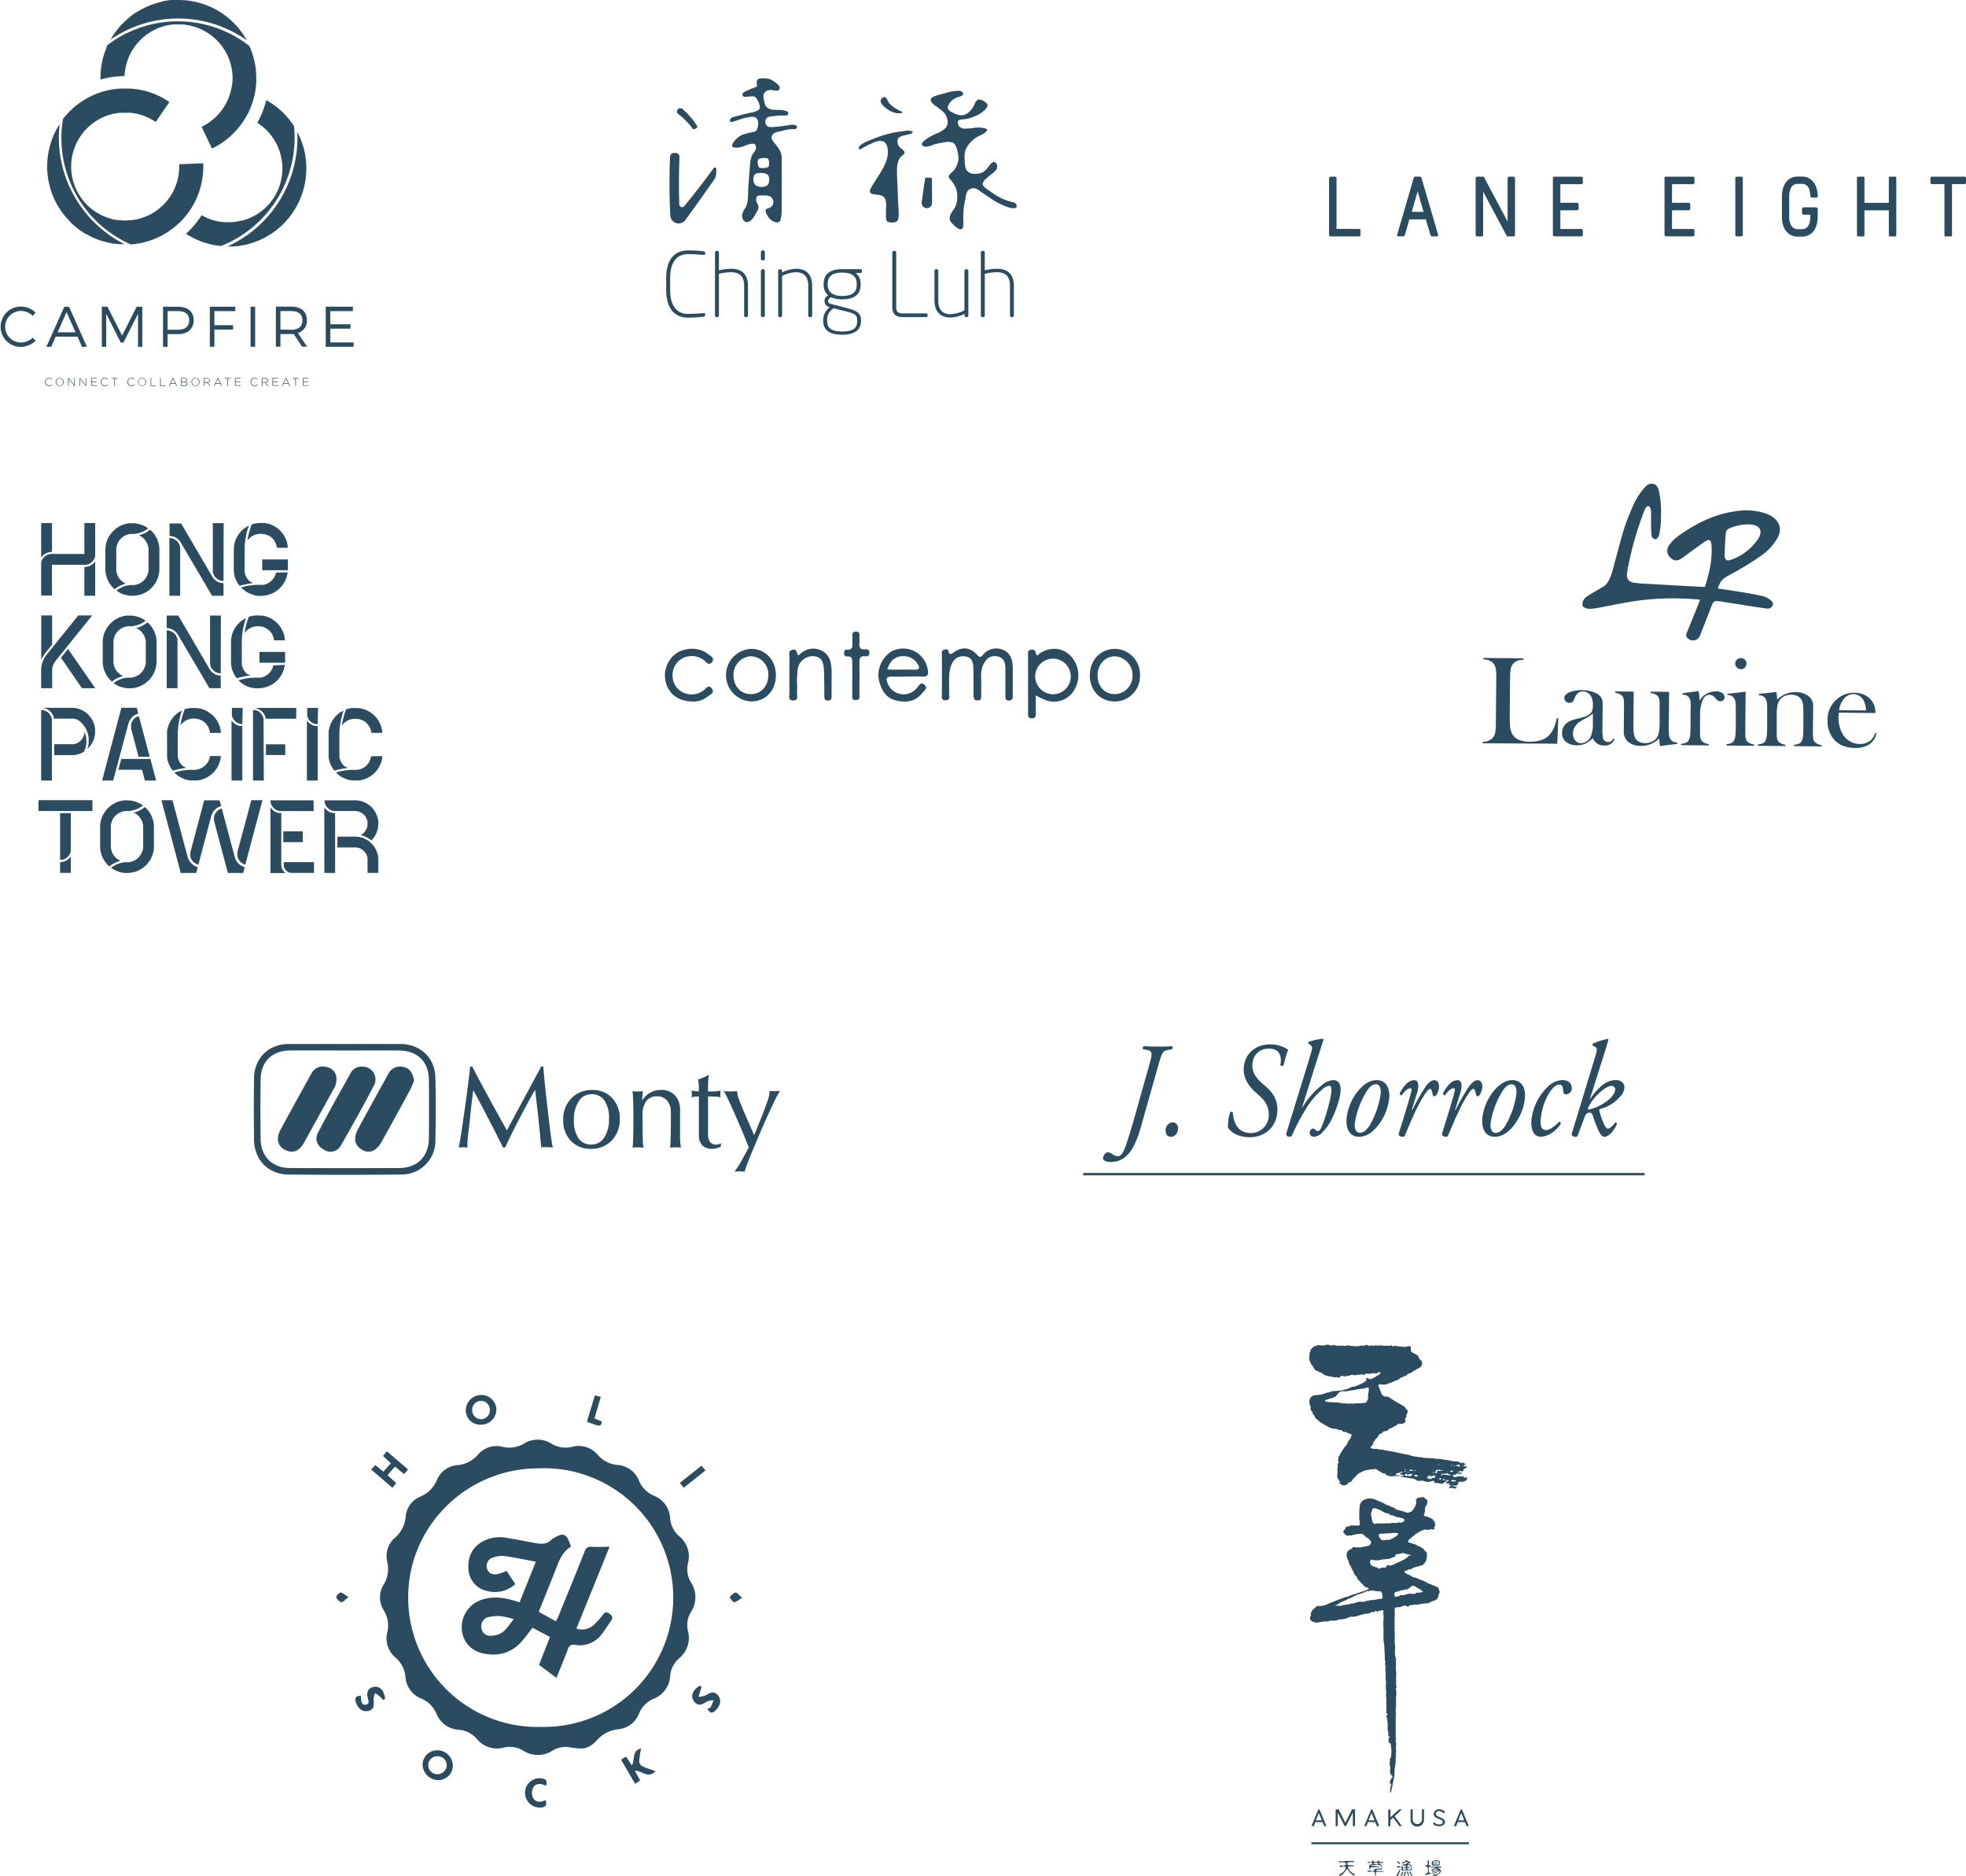 <svg xmlns="http://www.w3.org/2000/svg" viewBox="0 0 638.41 609.15"><defs><style>.cls-1,.cls-2{fill:#2a4b60;}.cls-2{fill-rule:evenodd;}</style></defs><title>Asset 5</title><g id="Layer_2" data-name="Layer 2"><g id="Layer_1-2" data-name="Layer 1"><path class="cls-1" d="M373.13,346c1.15-4.09,1.23-4.79-.92-5.18l-1-.18a.68.68,0,0,1,.24-1c1.63.09,2.94.13,4.65.13s2.86,0,4.45-.13a.69.69,0,0,1,0,1l-1.08.18c-1.94.3-2.15.87-3.37,5.18l-5.64,19.91a30.84,30.84,0,0,1-2.5,6.49c-1.67,3.09-4.13,4.84-7.26,4.84-1.19,0-2.5-.3-2.5-1.26,0-.7.71-1.88,1.55-1.88a2.74,2.74,0,0,1,1.47.61,3.23,3.23,0,0,0,1.9.65c1.07,0,1.87-1.7,2.58-3.79.31-.87,1.35-4.05,2.62-8.54Z"/><path class="cls-1" d="M382.53,366.27c0,1.74-1.11,2.79-2.27,2.79s-1.75-.78-1.75-2a2.53,2.53,0,0,1,2.26-2.7A1.79,1.79,0,0,1,382.53,366.27Z"/><path class="cls-1" d="M398.77,366.09a13.09,13.09,0,0,1,.72-5,.54.54,0,0,1,.83.08c.28,3.79,1.9,6.67,5.87,6.67a5.77,5.77,0,0,0,5.8-6.14c0-3.22-1.87-5-4-6.84s-4.13-4.44-4.13-7.58c0-4.75,3.41-8.23,8.69-8.23a10.65,10.65,0,0,1,5.75,1.74,34.49,34.49,0,0,0-1.47,5.05.82.82,0,0,1-1.07,0c.56-3-.2-5.4-3.73-5.4s-5.36,2.57-5.36,5.57,2.42,5.05,3.85,6.27c2.42,2,4.29,4.35,4.29,7.93,0,5.18-3.61,9-9.13,9C402.86,369.15,400.12,368.19,398.77,366.09Z"/><path class="cls-1" d="M429.78,337.56c-.8,2.44-2.07,6.4-2.86,8.89l-4.09,13,.08.09a26.66,26.66,0,0,1,6.27-7.19,6.5,6.5,0,0,1,3.77-1.7c1.75,0,2.38,1.4,2.38,2.92,0,3-1.67,7.4-3.1,10.2a15.15,15.15,0,0,1-2.58,3.57,4.24,4.24,0,0,1-2.9,1.7c-1.31,0-1.47-.92-1.47-1.26,0-.74.55-1.39,1.07-1.39a.93.93,0,0,1,.56.26,2.19,2.19,0,0,0,1,.57c.59,0,1-.66,1.59-2.18,1.07-2.83,2.86-8.84,2.86-11.24,0-.83-.28-1.31-.83-1.31a4.19,4.19,0,0,0-2.14,1.17,26.47,26.47,0,0,0-5,5.79,72.84,72.84,0,0,0-4.81,9.06.73.73,0,0,1-.71.52c-.44,0-1.47-.13-1.15-1.13l7.54-24.49c.87-2.87,1.07-3.48.43-4l-.83-.61a.44.44,0,0,1,.12-.57,19.92,19.92,0,0,1,4.64-1Z"/><path class="cls-1" d="M451.14,356.17a17.31,17.31,0,0,1-4.21,9.88c-2.46,2.79-4.61,3-5.68,3-2.54,0-4.21-2-4-5.79a17.06,17.06,0,0,1,4.33-9.76c2.06-2.18,3.85-2.83,5.48-2.83C449.91,350.68,451.3,353,451.14,356.17Zm-7.22-2.09a26.66,26.66,0,0,0-4,10.89c-.08,1.53.48,2.79,1.63,2.79.87,0,1.86-.39,3.14-2.26a28.62,28.62,0,0,0,3.69-10.63c0-1.35-.2-2.87-1.59-2.87C446,352,445.06,352.37,443.91,354.07Z"/><path class="cls-1" d="M460.15,354.82l-1.71,5.49h.2a67,67,0,0,1,4.17-7.37c.92-1.3,1.91-2.26,2.9-2.26,1.39,0,1.59,1.48,1.59,2.13a5.8,5.8,0,0,1-.83,2.62c-.48.65-1.11.7-1.27-.22-.2-1.13-.44-1.7-.83-1.7s-.79.44-1.39,1.31c-2.42,3.39-4.65,8.71-6.75,13.72-.16.35-.36.52-.68.52s-1.59-.17-1.31-1.13c.52-1.75,3-9.46,4.09-13.72.12-.48,0-.91-.32-.91-1,0-2.11,1.22-2.82,2.26-.4.09-.67-.17-.63-.7,1.27-2.35,2.78-4.18,4.68-4.18S460.51,353.64,460.15,354.82Z"/><path class="cls-1" d="M474.21,354.82l-1.71,5.49h.2a67.09,67.09,0,0,1,4.17-7.37c.91-1.3,1.91-2.26,2.9-2.26,1.39,0,1.59,1.48,1.59,2.13a5.7,5.7,0,0,1-.84,2.62c-.47.65-1.11.7-1.26-.22-.2-1.13-.44-1.7-.84-1.7s-.8.44-1.39,1.31c-2.42,3.39-4.64,8.71-6.75,13.72-.16.35-.36.52-.67.52s-1.59-.17-1.31-1.13c.52-1.75,3-9.46,4.09-13.72.12-.48,0-.91-.32-.91-1,0-2.1,1.22-2.82,2.26-.4.09-.68-.17-.63-.7,1.27-2.35,2.78-4.18,4.68-4.18S474.56,353.64,474.21,354.82Z"/><path class="cls-1" d="M495.21,356.17a17.35,17.35,0,0,1-4.21,9.88c-2.46,2.79-4.61,3-5.68,3-2.54,0-4.21-2-4-5.79a17.05,17.05,0,0,1,4.33-9.76c2.06-2.18,3.85-2.83,5.48-2.83C494,350.68,495.36,353,495.21,356.17ZM488,354.07A26.7,26.7,0,0,0,484,365c-.08,1.53.48,2.79,1.63,2.79.87,0,1.87-.39,3.14-2.26a28.43,28.43,0,0,0,3.69-10.63c0-1.35-.19-2.87-1.59-2.87C490.08,352,489.13,352.37,488,354.07Z"/><path class="cls-1" d="M510.41,353.24a2,2,0,0,1-1.95,2.05.81.81,0,0,1-.8-.78c-.12-1.1-.08-2.4-1.39-2.4-.87,0-2.1.92-3.34,2.92a20.07,20.07,0,0,0-2.66,9c-.08,2.18.75,2.83,1.71,2.83,1.31,0,2.78-1.13,4.29-2.66.4,0,.63.31.52.74-1.55,2.22-4.05,4.09-6.55,4.09-1.55,0-3-1.26-3-4.62a17.53,17.53,0,0,1,5-11.24,7.4,7.4,0,0,1,5.16-2.53C509.46,350.68,510.41,351.89,510.41,353.24Z"/><path class="cls-1" d="M517.75,343.88c.91-3,1-3.61.28-4l-.72-.39a.41.41,0,0,1-.08-.65,21.13,21.13,0,0,1,4.84-1.57l.24.22c-.32,1.22-.76,2.7-1.95,6.4l-4.09,12.89h.08a21.12,21.12,0,0,1,4-4.49,7.05,7.05,0,0,1,4.29-1.65c2.3,0,2.86,1.48,2.86,2.4a4.58,4.58,0,0,1-1.63,3.18,12.13,12.13,0,0,1-6.35,3.83c-.28.17-.2.57-.12.83a28.3,28.3,0,0,0,1.47,4.09c.48,1,.87,1.44,1.27,1.44s1.27-.56,2.38-2c.36,0,.52.17.52.52-1.39,3.27-3.37,4.14-4,4.14s-1.19-.52-1.83-1.74a44.91,44.91,0,0,1-1.83-4.66c-.31-1.13-.75-1.61-1.47-1.44s-1,.43-1.47,1.74l-2.06,5.53c-.16.39-.32.57-.68.57s-1.59-.13-1.27-1.13Zm5.48,8.67c-1,0-2.5,1-3.85,2.22a17.11,17.11,0,0,0-3.65,4.75c-.16.43-.12.74.4.65a14.92,14.92,0,0,0,5.84-2.83c1.67-1.22,2.54-2.74,2.54-3.66A1.14,1.14,0,0,0,523.23,352.55Z"/><rect class="cls-1" x="351.72" y="380.81" width="182.32" height="0.76"/><path class="cls-2" d="M141.37,349.73c-.17-6.37-4.9-10.75-11.31-10.8-6,0-12.09,0-18.14,0s-12.09,0-18.14,0c-6.57,0-11.22,4.6-11.3,11.15s-.07,13.23,0,19.85,4.64,11.32,11.14,11.38q18.31.18,36.62,0a10.94,10.94,0,0,0,11.14-11.06C141.53,363.43,141.55,356.57,141.37,349.73Zm-2.09,19.73c-.05,5.94-3.69,9.7-9.58,9.73q-17.8.1-35.61,0c-5.71,0-9.39-3.75-9.46-9.48q-.12-9.59,0-19.17c.06-5.8,3.63-9.42,9.39-9.49,6-.08,12.1,0,18.15,0,5.82,0,11.64-.05,17.46,0,6,.06,9.6,3.66,9.65,9.59Q139.36,360.05,139.28,369.47Z"/><path class="cls-2" d="M134.45,350.74a24,24,0,0,1-1.15,2.84c-3.09,5.71-6.2,11.41-9.37,17.07-1.74,3.1-4,4-6.38,2.61s-2.92-3.71-1.25-6.79c3.19-5.92,6.46-11.79,9.71-17.67a4.32,4.32,0,0,1,5.14-2.38C133.24,346.91,134,348.47,134.45,350.74Z"/><path class="cls-2" d="M109.26,350.12a6.16,6.16,0,0,1-.86,3.33c-3.2,5.78-6.38,11.58-9.59,17.36-1.36,2.46-3.22,3.93-6.13,2.54-2.56-1.22-3.16-3.67-1.54-6.68,3.24-6,6.58-12,9.9-18a4.22,4.22,0,0,1,5.2-2.21A3.82,3.82,0,0,1,109.26,350.12Z"/><path class="cls-2" d="M117.69,346.29a4.12,4.12,0,0,1,3.78,6c-3.39,6.58-7,13-10.7,19.45a3.83,3.83,0,0,1-5.61,1.5c-2.27-1.27-3-3.42-1.89-5.54,3.4-6.57,7.07-13,10.68-19.47A3.89,3.89,0,0,1,117.69,346.29Z"/><path class="cls-1" d="M152.41,365q-.43,3.39-.55,4.9a20.77,20.77,0,0,0-.06,2.65,11.2,11.2,0,0,0-2.89,0,14,14,0,0,0,.33-1.43q.18-.95.55-3.29l1.24-8.47q1.09-7.85,1.65-13.11h.68q2.73,5.36,7.08,13.25l4.16,7.46h0l11.14-20.7h.68q.41,5.27,1.33,13.13.54,4.66,1,8.45.34,2.4.49,3.34a12.18,12.18,0,0,0,.29,1.38,12.46,12.46,0,0,0-1.91-.13q-1.07,0-1.89,0-.41-5.26-1.32-13.13l-.65-5.49h0q-1.44,2.49-3,5.4-4.25,7.89-6.74,13.34h-.68q-2.61-5.36-6.77-13.25l-2.89-5.4h0l-.67,5.41Z"/><path class="cls-1" d="M185.35,370.35a9.46,9.46,0,0,1-2.46-6.78,9.6,9.6,0,0,1,2.63-7,9.16,9.16,0,0,1,6.85-2.69,8.43,8.43,0,0,1,6.42,2.6,9.49,9.49,0,0,1,2.46,6.8,9.59,9.59,0,0,1-2.62,7,9.17,9.17,0,0,1-6.86,2.68A8.43,8.43,0,0,1,185.35,370.35Zm10.86-1.06a10.77,10.77,0,0,0,1.55-6.14,10,10,0,0,0-1.48-5.86,4.88,4.88,0,0,0-4.22-2.06,4.78,4.78,0,0,0-4.14,2.3,10.82,10.82,0,0,0-1.56,6.14,9.9,9.9,0,0,0,1.48,5.85,4.89,4.89,0,0,0,4.22,2.05A4.78,4.78,0,0,0,196.21,369.29Z"/><path class="cls-1" d="M205.61,369.28q.07-2.6.07-5.92t-.07-5.83q-.08-1.65-.12-2.31a6.84,6.84,0,0,0-.12-1,11.39,11.39,0,0,0,3.45,0,1.63,1.63,0,0,0-.14.56q0,.39-.12,1.41l-.07,1.11a14.23,14.23,0,0,1,1.07-1.33,6.77,6.77,0,0,1,5.08-2.12,5.94,5.94,0,0,1,4.52,1.75,6.61,6.61,0,0,1,1.67,4.75v8.92q0,.88.06,1.54t.21,1.76a16.94,16.94,0,0,0-3.56,0,10.35,10.35,0,0,0,.15-1.13q.06-.66.09-2.16.07-2.64.07-5.88v-2.14a6,6,0,0,0-1.18-3.92,4,4,0,0,0-3.28-1.41,4.21,4.21,0,0,0-3.55,1.54,7.46,7.46,0,0,0-1.19,4.61v1.29q0,3.32.07,5.92,0,1.5.09,2.15a11.16,11.16,0,0,0,.15,1.14,15.26,15.26,0,0,0-1.8-.09,15.07,15.07,0,0,0-1.78.09,10.36,10.36,0,0,0,.15-1.14Q205.58,370.78,205.61,369.28Z"/><path class="cls-1" d="M234.05,372.24a5.67,5.67,0,0,1-2.81.71A4.23,4.23,0,0,1,228,371.8a5.11,5.11,0,0,1-1.06-3.55V356a12,12,0,0,0-1.52.06,1.34,1.34,0,0,0-.43.08,1.8,1.8,0,0,0-.41.2,9.63,9.63,0,0,0,0-2.4,2.38,2.38,0,0,0,.42.2,1.22,1.22,0,0,0,.4.08l1.54.09v-1a16.09,16.09,0,0,0-.08-1.66,5.32,5.32,0,0,0-.22-1.17,15.87,15.87,0,0,0,3.58-1.61,6.88,6.88,0,0,0-.22,1.46q-.08,1.09-.08,2.29v1.72q1.84,0,3.22-.11a1.34,1.34,0,0,0,.43-.08,1.81,1.81,0,0,0,.41-.2,9.63,9.63,0,0,0,0,2.4,1.81,1.81,0,0,0-.41-.2,1.3,1.3,0,0,0-.41-.08q-1.41-.09-3.24-.11v12.31a3.93,3.93,0,0,0,.67,2.48,2.36,2.36,0,0,0,2,.85,2.92,2.92,0,0,0,1.52-.45,4.76,4.76,0,0,0,0,.54A4.86,4.86,0,0,0,234.05,372.24Z"/><path class="cls-1" d="M251.46,357.53q-2,4.12-4.38,9.63t-4.14,9.91q-.51,1.27-.73,1.94a12.38,12.38,0,0,0-.37,1.36,14.92,14.92,0,0,0-3.34,0q.73-1,1.16-1.64t1-1.66l2.49-4.54h0q-1.44-3.75-3.78-9.1-1.42-3.3-2.64-5.9-.75-1.57-1.09-2.23a10.31,10.31,0,0,0-.62-1.07q1,.09,2.17.09t2.15-.09a10.27,10.27,0,0,0,.37,2,27.11,27.11,0,0,0,1,2.59q.86,2.17,2,4.7l2.18,5h0l.5-1.16q1.46-3.54,2.63-6.59,1-2.66,1.44-4a12.24,12.24,0,0,0,.49-2.61,14.92,14.92,0,0,0,3.34,0,10.49,10.49,0,0,0-.58,1Q252.26,355.87,251.46,357.53Z"/><path class="cls-1" d="M329.22,102.39V92.81c0-3.24-1.51-5.56-5.53-5.56a16.81,16.81,0,0,0-3.91.52V82a.52.52,0,0,0-.49-.55H319a.52.52,0,0,0-.49.55v20.41a.52.52,0,0,0,.49.55h.29a.52.52,0,0,0,.49-.55V88.9a15.36,15.36,0,0,1,3.91-.52c3.1,0,4.28,1.59,4.28,4.43v9.58a.5.5,0,0,0,.46.55h.29a.5.5,0,0,0,.5-.55m-14.77,0V87.94a.57.57,0,0,0-.55-.55h-.17a.57.57,0,0,0-.55.55v12.83A11.56,11.56,0,0,1,308.6,102h-.06c-2.14,0-3.85-1.13-3.85-4.4V87.94a.55.55,0,0,0-.52-.55H304a.55.55,0,0,0-.55.55v9.61c0,4,2.32,5.53,5.1,5.53a11.13,11.13,0,0,0,4.66-1.19v.46a.53.53,0,0,0,.52.58h.23a.53.53,0,0,0,.52-.58m-13.27.09v-.23c0-.29-.23-.47-.55-.47h-7.41c-1.39,0-2.23-.26-2.23-2.05V82a.52.52,0,0,0-.49-.55h-.29a.52.52,0,0,0-.49.55V99.7c0,2.43,1.31,3.24,3.51,3.24h7.41a.5.5,0,0,0,.55-.49m-22.87,1.74c0,2.14-1,3.42-4.86,3.42s-4.9-1.33-4.9-3.42v-.26a4.21,4.21,0,0,1,2.11-3.85l4,1c3,.78,3.64,1.19,3.64,2.81Zm-.14-11.73c0,2-.93,3.62-4.75,3.62-4,0-4.69-2.17-4.69-3.62v-.23c0-1.85.69-3.73,4.69-3.73,3.76,0,4.75,1.65,4.75,3.73Zm1.71-4.29v-.32a.5.5,0,0,0-.55-.47h-5.91c-5,0-6,2.61-6,4.84v.23a4.22,4.22,0,0,0,1.5,3.45,2,2,0,0,0-1.22,1.85,2,2,0,0,0,1.54,1.94l.2.06a5.07,5.07,0,0,0-2.17,4.17v.26c0,2.64,1.68,4.49,6.14,4.49s6.14-1.88,6.14-4.49v-.26c0-2.35-1.54-3.1-4.63-3.91l-5.21-1.36c-.66-.17-.84-.52-.84-.9a1.37,1.37,0,0,1,1-1.24,8.67,8.67,0,0,0,3.54.66c4.55,0,6-2,6-4.72v-.23a4.29,4.29,0,0,0-1.59-3.59h1.51c.29,0,.55-.14.55-.46m-16.19,14.22V92.78c0-4-2.32-5.53-5.1-5.53a11.07,11.07,0,0,0-4.66,1.19V88a.53.53,0,0,0-.52-.58h-.23a.53.53,0,0,0-.52.58v14.42a.57.57,0,0,0,.55.55h.17a.57.57,0,0,0,.55-.55V89.57a11.09,11.09,0,0,1,4.58-1.19c2.17,0,3.91,1.1,3.91,4.4v9.61a.54.54,0,0,0,.52.55h.2a.55.55,0,0,0,.56-.55m-15.38,0V87.94a.57.57,0,0,0-.55-.55h-.18a.57.57,0,0,0-.55.55v14.45a.57.57,0,0,0,.55.55h.18a.57.57,0,0,0,.55-.55m0-18.42V81.83a.57.57,0,0,0-.55-.55h-.18a.57.57,0,0,0-.55.55V84a.55.55,0,0,0,.55.55h.18a.55.55,0,0,0,.55-.55m-5.47,18.42V92.81c0-3.24-1.51-5.56-5.53-5.56a16.86,16.86,0,0,0-3.91.52V82a.52.52,0,0,0-.49-.55h-.29a.52.52,0,0,0-.49.55v20.41a.52.52,0,0,0,.49.55h.29a.52.52,0,0,0,.49-.55V88.9a15.43,15.43,0,0,1,3.91-.52c3.09,0,4.28,1.59,4.28,4.43v9.58a.5.5,0,0,0,.46.55h.29a.5.5,0,0,0,.49-.55m-13.9-.05V102c0-.29-.14-.35-.38-.35h-.17c-1,.11-3.22.26-5,.26-3.24,0-5.82-2.09-5.82-7.79V90.29c0-5.71,2.58-7.79,5.82-7.79,1.79,0,4,.14,5,.26h.17c.23,0,.38-.05.38-.34v-.35a.56.56,0,0,0-.55-.49,38.65,38.65,0,0,0-5-.29c-3.62,0-7.1,2.08-7.1,9v3.82c0,6.92,3.47,9,7.1,9a39.74,39.74,0,0,0,5-.29c.26,0,.55-.2.55-.49"/><path class="cls-1" d="M302.05,57.69H300.9a.46.46,0,0,0-.54.46l-1.07,7.56a1.69,1.69,0,1,0,3.37.22q0-3.86-.06-7.71C302.6,57.85,302.44,57.69,302.05,57.69Z"/><path class="cls-1" d="M330.06,66.46c-.26-.69-1.09-.82-1.85-1a12.48,12.48,0,0,1-2.57-.89,18.17,18.17,0,0,1-1.91-1c-.83-.5-1.55-1-2.52-1.67s-2.12-1.42-2.11-2.24a2.63,2.63,0,0,1,1-1.54,19.17,19.17,0,0,1,1.63-1.4,9.07,9.07,0,0,0,1.68-1.52,1.8,1.8,0,0,0,.3-1.76,1.25,1.25,0,0,0-.92-.86c-.56,0-1.18.68-1.74,1.41A6.4,6.4,0,0,1,319,56a5.24,5.24,0,0,1-2.19.41,3.33,3.33,0,0,1-2.85-1c-.61-.84-.66-2.37-.71-3.61a8.44,8.44,0,0,1,.19-2.84,7.82,7.82,0,0,1,1.89-2.93,9.7,9.7,0,0,1,2.49-1.86,15.45,15.45,0,0,0,1.72-.87c.5-.33,1-.8,1-1.13s-.73-.53-1.34-.64a9.88,9.88,0,0,0-3,0,17.74,17.74,0,0,1-2.71.22,2.38,2.38,0,0,1-2.15-.91,1.73,1.73,0,0,1-.17-1.62c.31-.48,1.21-.45,1.94-.51a8.06,8.06,0,0,0,2-.44,19,19,0,0,0,2.17-.84,8.35,8.35,0,0,0,2.41-1.68,2.81,2.81,0,0,0,1-1.51c0-.42-.34-.76-.78-1.1-.71-.54-1.64-1-2.31-.77s-.93,1-1.27,1.72a6.61,6.61,0,0,1-1.68,2.29,4.46,4.46,0,0,1-1.82,1,5.09,5.09,0,0,1-3.14-.66c-.93-.43-1.89-.92-1.94-1.72a3.55,3.55,0,0,1,1.1-2.09,4.54,4.54,0,0,1,2.1-1.33c.73-.25,1.62-.43,1.78-.94a.83.83,0,0,0-.17-.71,1.69,1.69,0,0,0-1.16-.44,14,14,0,0,0-4.55.79c-2,.52-4.41,1-4.62,2-.13.6.59,1.39,1.42,2a20,20,0,0,1,3,2.39A4.92,4.92,0,0,1,307.66,39a3,3,0,0,1-.62,2.56,9.39,9.39,0,0,1-3.21,1.9,20.34,20.34,0,0,0-2.39,1.28c-1.12.69-2.27,1.57-2.05,2.23a1.25,1.25,0,0,0,.94.65A5.75,5.75,0,0,0,303,47a20.51,20.51,0,0,1,3.21-.72,6,6,0,0,1,3.14,0,1.93,1.93,0,0,1,.81.75,6.88,6.88,0,0,1,.76,2.07,8.6,8.6,0,0,1,.3,2.7,6.51,6.51,0,0,1-.55,1.95,5.88,5.88,0,0,1-1.36,2c-.51.48-1.15,1-1.23,1.44s.29.81.63,1.23a9,9,0,0,1,1.85,3.1,8.44,8.44,0,0,1,.29,2.72,7,7,0,0,1-.76,3.08c-.4.75-1,1.44-1.34,2.19a2.5,2.5,0,0,0-.24,2.06,5.07,5.07,0,0,0,1.18,1.46,5.77,5.77,0,0,0,1.51,1.18,1.41,1.41,0,0,0,1.07.18c.69-.3.54-2.06.52-3.56a22.67,22.67,0,0,1,.33-4.36c.14-.83.34-1.7.47-2.54a3.87,3.87,0,0,1,.75-2.1,2.61,2.61,0,0,1,2.28-.68,4,4,0,0,1,1.36.74c.77.55,1.61,1.07,2.42,1.62,1.08.73,2.12,1.5,3.27,2.14a24.58,24.58,0,0,0,2.65,1.23,9,9,0,0,0,2.51.71c.52,0,1.08,0,1.27-.34A1.19,1.19,0,0,0,330.06,66.46Z"/><path class="cls-1" d="M288.87,35.92a7,7,0,0,0,2.17.79,3.9,3.9,0,0,0,1.13.06c.37,0,1.26-.23.74-.51A12.69,12.69,0,0,1,289,33.81c-.52-.59-.77-1.33-1.24-2s-1.64,0-1.78.73C285.74,33.88,288.08,35.47,288.87,35.92Z"/><path class="cls-1" d="M296.21,42.67a3.59,3.59,0,0,0-2.25-.16,44.36,44.36,0,0,0-4.42.69,41.28,41.28,0,0,0-6.46,2.07c-1.9.75-4.14,1.71-4.22,2.76,0,.23.08.46.31.45a2,2,0,0,0,.65-.28c.45-.25.83-.47,1.26-.7.72-.39,1.6-.79,2.39-1.13a7.77,7.77,0,0,1,1.66-.54,3,3,0,0,1,2,.24,2.88,2.88,0,0,1,1,1.76,6.25,6.25,0,0,1,.17,2.34,14.24,14.24,0,0,1-1.88,5c-.92,1.64-1.77,2.87-3,4.82-.56.91-1.19,2-.82,2.53s1.5.62,2.38.72a5.16,5.16,0,0,1,1.31.27,2.25,2.25,0,0,1,1.08.94,6.26,6.26,0,0,1,.36,3.07,27.4,27.4,0,0,0,0,3.2,1.7,1.7,0,0,0,.37,1.18,2.32,2.32,0,0,0,1.36.31,3.85,3.85,0,0,0,1.29-.11,1.42,1.42,0,0,0,.75-.56,4.37,4.37,0,0,0,.31-2.23c0-1.45-.12-2.72-.17-4-.07-1.53-.12-3.1-.19-4.66s-.18-3.38-.18-5.07a9.71,9.71,0,0,1,.4-3.17,3.83,3.83,0,0,1,1-1.63,4.15,4.15,0,0,0,.88-.8,1,1,0,0,0,.16-.51c0-.62-.86-1-1.4-1.51a2.6,2.6,0,0,1-.8-1.47,2.19,2.19,0,0,1,.15-1.57,2,2,0,0,1,.92-.65,10.24,10.24,0,0,1,1.68-.47,11.36,11.36,0,0,0,1.41-.35,1.34,1.34,0,0,0,.52-.27C296.48,43,296.38,42.81,296.21,42.67Z"/><path class="cls-1" d="M220.16,37l-.09-.09,0,0Z"/><path class="cls-1" d="M224.7,41.49a.77.77,0,0,0,1.21.22l.24-.15a.47.47,0,0,0,.17-.76,24.91,24.91,0,0,0-4.77-5.47,1.08,1.08,0,0,0-1.48,1.55A22.56,22.56,0,0,1,224.7,41.49Z"/><path class="cls-1" d="M231.79,54.52q-4.62,6.36-9.6,12.41a.9.9,0,0,1-1.6-.54c-.17-5.14-.15-10.26.06-15.39a1.27,1.27,0,0,0-1.26-1.33h-.54a1.27,1.27,0,0,0-1.27,1.22c-.27,6.36-.24,12.7.08,19.06a2.72,2.72,0,0,0,4.92,1.46l.2-.27q4.52-6.22,8.92-12.52a4.61,4.61,0,0,0,.9-2.69c0-.37,0-.73,0-1.11A.47.47,0,0,0,231.79,54.52Z"/><path class="cls-1" d="M258.19,40.61a3.69,3.69,0,0,0-1.92,0l-2,.3c-.88.12-1.72.21-2.69.3s-2,.17-2.58-.42a1.84,1.84,0,0,1-.47-1.55,1.68,1.68,0,0,1,.65-1.08,3.31,3.31,0,0,1,1.53-.4c.84-.1,1.65-.24,2.44-.26.64,0,1.28,0,2,0a1,1,0,0,0,.55-.14.81.81,0,0,0,.24-.77c-.11-.42-.65-.58-1.12-.68a7.21,7.21,0,0,0-1.36-.21,23.15,23.15,0,0,1-2.67-.11,3.33,3.33,0,0,1-2-1,4.72,4.72,0,0,1-.71-2.14,3.46,3.46,0,0,1-.07-1.88A2.27,2.27,0,0,1,249,29.49a2.55,2.55,0,0,1,1.56-.26c.85.08,1.92.45,2.39-.06a1,1,0,0,0,.23-.89,2,2,0,0,0-.78-1A11.8,11.8,0,0,0,251,26.22a5,5,0,0,0-1.72-.72,8.12,8.12,0,0,0-1.41-.07,3,3,0,0,0-1.64.25,1.19,1.19,0,0,0-.46.61,2.6,2.6,0,0,0,.06,1.25.91.91,0,0,1,0,.41c-.08.18-.33.27-.57.36-.73.28-1.34.54-1.93.79s-.89.38-1.4.65-.78.43-.82.82a.8.8,0,0,0,.23.68,1.19,1.19,0,0,0,.91.16c.67-.05,1.2-.1,1.86-.14a1.83,1.83,0,0,1,1,.12,1.46,1.46,0,0,1,.45.46A6.72,6.72,0,0,1,246.61,34a2,2,0,0,1,.09,1.16,1.75,1.75,0,0,1-1,.88,9,9,0,0,1-2.14.59c-1,.21-2.06.48-3,.73l-2.33.61a1.77,1.77,0,0,0-1,.54.92.92,0,0,0-.12.94c.18.23.65.14,1.06,0a13.24,13.24,0,0,0,1.56-.52c.48-.16,1-.33,1.48-.47.68-.17,1.4-.29,2.14-.43a3.21,3.21,0,0,1,1.76,0,1.77,1.77,0,0,1,.81.71,2.88,2.88,0,0,1,.24,1.72,3.73,3.73,0,0,1-.51,1.88,2,2,0,0,1-1.17.54,20.27,20.27,0,0,0-3.34.87,6.38,6.38,0,0,0-2.56,1.92c-.53.62-1,1.43-.8,1.85s1,.44,1.63.41a7.41,7.41,0,0,0,2.52-.65,9.26,9.26,0,0,1,2-.59,1.65,1.65,0,0,1,1.23.17,1.69,1.69,0,0,1,.16,1.8,8.4,8.4,0,0,1-.89,1.37c-.83,1.31-.87,3.16-1,4.89-.15,2.67-.44,5.09-.5,7.57a23.6,23.6,0,0,1-.17,2.77,6.76,6.76,0,0,1-.65,2.1A6.56,6.56,0,0,0,241,69.7a2.38,2.38,0,0,0,.86,2.23A1.5,1.5,0,0,0,243,72c1.27-.38,2-1.86,2.78-3.27a3.05,3.05,0,0,0,.54-1.7,6,6,0,0,0-.51-1.15,2.23,2.23,0,0,1,0-2.11c.4-.44,1.32-.33,2.13-.3a4.32,4.32,0,0,1,2.3.38,2.28,2.28,0,0,1,.8,2.41,2,2,0,0,1-1,1.13c-.49.25-1.12.3-1.35.63-.35.51.25,1.64.82,2.45A3.89,3.89,0,0,0,251.46,72a1.89,1.89,0,0,0,1.61,0,1.44,1.44,0,0,0,.42-.76,11.87,11.87,0,0,0,.34-2.81c.05-1.52,0-2.94,0-4.38,0-3,0-6.06,0-9.1,0-1.13,0-2.24,0-3.36a7.43,7.43,0,0,0-.08-1.3,5.51,5.51,0,0,0-.55-1.49,12,12,0,0,0-1.46-2.06c-.57-.69-1.25-1.41-1.18-2.23a1.83,1.83,0,0,1,.54-1.08,3.42,3.42,0,0,1,1.66-.66c.83-.18,1.6-.4,2.37-.57a10,10,0,0,1,2.53-.27,1.34,1.34,0,0,0,.81-.12.77.77,0,0,0,.33-.66C258.84,40.93,258.5,40.73,258.19,40.61Zm-11.78,11a3.37,3.37,0,0,1,1.45-.31,6.93,6.93,0,0,1,1,0,.81.81,0,0,1,.54.23,2.09,2.09,0,0,1,.3.94,4.94,4.94,0,0,1,0,1.21.77.77,0,0,1-.14.43,1.64,1.64,0,0,1-.93.36,6.24,6.24,0,0,1-1.25.1,1.32,1.32,0,0,1-.88-.22,1.39,1.39,0,0,1-.33-.74,4.78,4.78,0,0,1-.12-1.33A.84.84,0,0,1,246.4,51.63ZM249.33,60a2.47,2.47,0,0,1-1.75.67,3.44,3.44,0,0,1-1.92-.35,2,2,0,0,1-.91-1.22,3,3,0,0,1,.15-2.18,1.75,1.75,0,0,1,1.38-.73,5.62,5.62,0,0,1,1.47,0,2.43,2.43,0,0,1,1.69.7,2.22,2.22,0,0,1,.31,1.33A2.71,2.71,0,0,1,249.33,60Z"/><path class="cls-1" d="M72.67,80l-.45,0-.41,0-.09,0,.49,0,.45,0,1.14,0,.09,0C73.49,80,73.08,80,72.67,80Z"/><path class="cls-1" d="M99.52,54.59a25.49,25.49,0,0,0-3-11.86v0A25.49,25.49,0,0,1,99.52,54.59Z"/><path class="cls-1" d="M88.3,65l-.23.31c-.32.42-.65.82-1,1.2l-.06.06c-.34.36-.69.7-1,1l-.28.25c-.38.33-.77.65-1.18.95l-.12.08c-.38.27-.76.52-1.16.76l-.31.19c-.43.25-.87.48-1.31.69l-.18.08q-.61.28-1.24.5l-.33.12c-.47.16-.94.3-1.41.42l-.22,0c-.42.1-.85.19-1.28.26L76.6,72c-.49.07-1,.12-1.47.15h-.26l-.74,0-.54,0h-.37c-.5,0-1-.07-1.49-.14l-.25,0q-.64-.1-1.28-.25l-.39-.09c-.49-.12-1-.27-1.47-.44l-.15-.06c-.44-.16-.88-.34-1.31-.54l-.37-.18c-.36-.17-.72-.36-1.07-.56a29.15,29.15,0,0,1-5.12,6l0,0a29.15,29.15,0,0,0,5.1-6c.35.2.71.39,1.07.56l.37.18c.43.2.87.38,1.31.54l.15.06c.48.17,1,.31,1.47.44l.39.09q.64.15,1.28.25l.25,0q.74.1,1.49.14h.37l.54,0,.74,0h.26q.74,0,1.47-.15l.34-.05c.43-.07.86-.15,1.28-.25l.22,0c.48-.12.95-.27,1.41-.42l.33-.12c.42-.15.83-.32,1.24-.5l.18-.08c.45-.21.88-.44,1.31-.69l.31-.19c.4-.24.78-.49,1.16-.76l.12-.08c.41-.3.8-.61,1.18-.95l.28-.25c.36-.33.71-.67,1-1l.06-.06c.35-.38.68-.78,1-1.2l.23-.31c.31-.43.61-.86.89-1.33a17.44,17.44,0,0,0,2.51-9,17.43,17.43,0,0,1-2.51,9C88.91,64.16,88.61,64.6,88.3,65Z"/><path class="cls-1" d="M87.23,32.92c-.26-.16-.52-.29-.78-.44a29.09,29.09,0,0,1-2.92,7.35h0a29.1,29.1,0,0,0,2.9-7.32c.26.14.53.28.78.43a25.25,25.25,0,0,1,8.25,8v0A25.25,25.25,0,0,0,87.23,32.92Z"/><path class="cls-1" d="M80.14,13.09A25.35,25.35,0,0,0,58.4,0H57.5l-.61,0-.68,0-.61,0-.66.07-.6.07-.66.11-.59.1L52.45.6l-.58.13L51.24.9l-.56.16-.62.2-.56.18-.61.23-.54.21-.59.26-.53.24-.58.28-.52.26-.56.31-.5.28-.55.34L44,4.15l-.53.36L43,4.84l-.51.39-.45.35L41.59,6l-.44.37-.47.43-.42.39-.45.45-.4.41L39,8.52l-.38.43-.4.5-.36.44-.38.52-.33.46-.36.54-.31.47-.33.55-.26.44a38.62,38.62,0,0,1,44.27.22Z"/><path class="cls-1" d="M34.48,15.74c-.07.17-.15.34-.21.52s-.15.43-.23.65-.13.34-.18.51-.14.44-.2.67-.11.35-.16.53-.12.46-.17.69-.09.35-.13.53-.1.48-.14.73-.07.34-.1.51-.08.51-.11.76-.05.33-.07.5-.05.56-.08.85,0,.29,0,.43c0,.43,0,.86-.06,1.3s0,.6,0,.91a29.24,29.24,0,0,1,7.82-1.14c0-.47,0-.95.1-1.41,0-.19.07-.38.1-.56.06-.39.11-.78.2-1.16.05-.23.13-.45.19-.68s.17-.66.27-1,.18-.47.27-.71.21-.6.34-.89.23-.47.35-.7.26-.55.41-.81.28-.45.43-.68.3-.5.47-.74.33-.43.5-.65.34-.46.53-.68.37-.41.56-.61.38-.42.58-.62.41-.37.62-.55.41-.38.63-.55.45-.33.68-.5.45-.34.68-.49.48-.29.72-.43.48-.29.73-.42.5-.24.76-.36.51-.25.78-.36.53-.19.79-.28.54-.2.82-.28.55-.14.82-.21.57-.15.86-.2.56-.09.84-.13.59-.09.89-.12.57,0,.86,0,.5,0,.76,0h.32a17.54,17.54,0,0,1,17.21,17.5c0,.12,0,.24,0,.36A17.34,17.34,0,0,1,75,29.31h0a17.45,17.45,0,0,1-4.44,8.17h0a17.68,17.68,0,0,1-5.09,3.69l1.08,2.27,2.29,4.79a25.64,25.64,0,0,0,11-10.18h0a25.11,25.11,0,0,0,2.83-7.28h0a25.43,25.43,0,0,0,.54-4.05c0-.3,0-.6,0-.91a25.26,25.26,0,0,0-2.24-10.89,37.71,37.71,0,0,0-46.13-.24l-.2.43C34.65,15.32,34.56,15.53,34.48,15.74Z"/><path class="cls-1" d="M44.1,79.17l1-.16.46-.08,1.16-.26.25-.06q.7-.18,1.4-.4l.38-.13,1-.37.47-.19,1-.42.42-.19c.45-.22.9-.44,1.34-.69.26-.15.51-.31.77-.46a25.12,25.12,0,0,0,8.45-8.29A25.6,25.6,0,0,0,66,53l-5.3.22-2.52.11a17.53,17.53,0,0,1-9,16.09l-.35.18q-.54.28-1.09.52l-.33.14c-.48.2-1,.38-1.44.53l-.22.06q-.66.2-1.33.34l-.3.07q-.73.15-1.47.23l-.31,0c-.45,0-.91.07-1.36.08H40.7c-.47,0-.94,0-1.41-.06l-.37,0c-.42,0-.83-.1-1.24-.17l-.29,0c-.49-.09-1-.21-1.44-.34l-.33-.1c-.39-.12-.79-.25-1.17-.4l-.31-.12q-.69-.28-1.35-.61l-.27-.14c-.37-.19-.73-.4-1.09-.62l-.31-.19c-.42-.27-.83-.56-1.23-.87l-.19-.15q-.51-.41-1-.86l-.28-.27c-.37-.36-.72-.73-1.06-1.12l-.1-.12c-.31-.36-.59-.74-.87-1.13l-.23-.34c-.3-.44-.58-.89-.84-1.36A17.54,17.54,0,0,1,31.85,38.9l.33-.21c.36-.2.72-.38,1.08-.55l.37-.16.74-.31.44-.16.68-.23.07,0,.4-.11.67-.18.48-.11.67-.12.48-.07.68-.08.46,0,.73,0H41l.8,0,.51,0,.75.08.53.08.72.14.52.12h0l.7.19.51.15.7.25.49.19.7.31.45.21c.26.13.5.26.75.4l.37.2c.36.21.72.44,1.07.68L52,37.51l3-4.38c-.51-.35-1-.67-1.55-1L53,31.87c-.36-.2-.72-.4-1.08-.57l-.65-.3c-.34-.15-.68-.31-1-.45l-.7-.27-1-.36-.74-.22-1-.28L46,29.26l-1-.2h0l-.76-.12-1.08-.12-.74-.07c-.38,0-.76,0-1.14,0H40.5l-.6,0-1.06,0-.67.06-1,.12-.69.11-1,.18-.69.15-1,.25-.68.2-.19.06-.8.27-.64.23c-.36.14-.71.29-1.06.45l-.53.23c-.26.12-.51.26-.77.39s-.53.26-.8.41a25.26,25.26,0,0,0-7.88,6.8,37.77,37.77,0,0,0,22,40.68l1.09-.1Z"/><path class="cls-1" d="M19.1,44.76a38.93,38.93,0,0,1,.26-4.46,25.36,25.36,0,0,0-.88,26c.26.47.54.92.82,1.37l.25.38q.34.5.69,1l.25.34q.47.62,1,1.2l.17.18c.29.33.58.65.88,1l.32.33c.29.28.58.56.88.83l.25.23c.38.33.77.65,1.16,1l.28.21c.32.24.64.47,1,.69l.37.25q.55.36,1.1.69L28,76c.43.25.87.48,1.31.7l.36.17c.34.17.69.32,1,.47l.39.16c.46.19.93.37,1.4.52h0c.46.16.93.29,1.39.42l.41.11,1.12.26.37.08c.49.09,1,.18,1.47.24l.25,0c.42.05.83.09,1.25.12l.44,0,1.2,0h.07A38.78,38.78,0,0,1,19.1,44.76Z"/><path class="cls-1" d="M91.7,54.74a17.54,17.54,0,0,0-8.15-14.89l0,0A17.54,17.54,0,0,1,91.7,54.74Z"/><path class="cls-1" d="M70.7,79.78q-.74-.1-1.48-.25l-.33-.07c-.39-.08-.78-.18-1.17-.28l-.44-.12q-.63-.18-1.26-.39l-.22-.07q-.73-.25-1.44-.56L64,77.87c-.37-.16-.73-.33-1.09-.51l-.41-.21c-.47-.24-.93-.5-1.39-.77-.25-.15-.48-.32-.73-.47l0,0c.25.16.49.34.75.49.46.27.92.53,1.39.77l.41.2c.36.18.72.35,1.09.51l.38.17q.72.3,1.44.56l.22.07q.63.21,1.26.39l.44.12c.39.1.78.2,1.17.28l.33.07q.74.15,1.48.25l.34,0,.69.07.09,0L71,79.82Z"/><path class="cls-1" d="M95.89,67.73c-.27.44-.55.88-.84,1.3l-.27.38c-.22.3-.44.6-.67.89l-.29.37q-.42.52-.87,1l-.12.14c-.34.37-.68.72-1,1.06l-.33.3c-.26.25-.53.48-.79.71l-.37.31c-.31.26-.62.5-.94.74l-.22.17q-.59.43-1.19.82l-.36.22-.91.54-.43.24-1,.51-.31.15q-.65.3-1.31.57l-.36.14-1,.37-.45.15-1,.3-.36.1q-.7.18-1.4.31l-.32.06-1.13.18-.46.06-1.07.1-.4,0c-.48,0-1,0-1.45,0H73.9l-.09,0h.37c.48,0,1,0,1.45,0l.4,0,1.07-.1.46-.06,1.13-.18.32-.06c.47-.09.93-.2,1.4-.31l.36-.1,1-.3.45-.15,1-.37.36-.14c.44-.18.88-.37,1.31-.57l.31-.15,1-.51.43-.23.91-.54.36-.22q.6-.39,1.19-.82l.22-.17q.48-.36.94-.74l.37-.31c.27-.23.54-.47.79-.72l.33-.3c.36-.34.7-.69,1-1.06l.12-.14c.3-.33.58-.67.87-1l.29-.37c.23-.29.45-.59.67-.89l.27-.38c.29-.42.58-.86.84-1.3a25.24,25.24,0,0,0,3.63-13.18A25.24,25.24,0,0,1,95.89,67.73Z"/><path class="cls-1" d="M95.67,44.76q0-1.92-.19-3.79a25.25,25.25,0,0,0-8.25-8c-.26-.16-.52-.29-.78-.43a29.1,29.1,0,0,1-2.9,7.32,17.58,17.58,0,0,1,5.64,23.89c-.28.46-.58.9-.89,1.33l-.23.31c-.32.42-.65.82-1,1.2l-.06.06c-.34.36-.69.7-1,1l-.28.25c-.38.33-.77.65-1.18.95l-.12.08c-.38.27-.76.52-1.16.76l-.31.19c-.43.25-.87.48-1.31.69l-.18.08c-.41.18-.82.35-1.24.5l-.33.12c-.47.16-.94.3-1.41.42l-.22,0c-.42.1-.85.18-1.28.25l-.34.05q-.73.11-1.47.15h-.26l-.74,0-.54,0h-.37q-.75,0-1.49-.14l-.25,0q-.64-.1-1.28-.25l-.39-.09c-.49-.13-1-.27-1.47-.44l-.15-.06c-.44-.16-.88-.34-1.31-.54l-.37-.18c-.36-.17-.72-.36-1.07-.56a29.15,29.15,0,0,1-5.1,6c.24.16.48.32.73.47.46.27.92.53,1.39.77l.41.21c.36.18.72.35,1.09.51l.38.17q.72.3,1.44.56l.22.07q.63.21,1.26.39l.44.12c.39.1.78.2,1.17.28l.33.07q.74.15,1.48.25l.34,0,.77.08A37.87,37.87,0,0,0,95.67,44.76Z"/><path class="cls-1" d="M96.59,44.76A38.79,38.79,0,0,1,73.9,80h.28c.48,0,1,0,1.45,0l.4,0,1.07-.1.46-.06,1.13-.18.32-.06q.7-.13,1.4-.31l.36-.1,1-.3.45-.15,1-.37.36-.14q.66-.26,1.31-.57l.31-.15,1-.51.43-.24.91-.54.36-.22q.6-.39,1.19-.82l.22-.17c.32-.24.63-.48.94-.74l.37-.31c.27-.23.54-.47.79-.71l.33-.3c.36-.34.7-.7,1-1.06l.12-.14q.44-.49.87-1l.29-.37c.23-.29.45-.59.67-.89L95,69c.29-.42.58-.85.84-1.3a25.26,25.26,0,0,0,.66-24.95Q96.59,43.76,96.59,44.76Z"/><path class="cls-1" d="M11.53,101.45l-.89,1.13a5.46,5.46,0,0,0-3.84-1.63,5.12,5.12,0,1,0,0,10.24,5.67,5.67,0,0,0,3.84-1.56l.91,1a7.18,7.18,0,0,1-4.83,2,6.55,6.55,0,1,1,.06-13.1A7,7,0,0,1,11.53,101.45Z"/><path class="cls-1" d="M18.08,109.3l-1.45,3.29H15.05l5.83-13h1.54l5.81,13H26.62l-1.45-3.29Zm3.53-8-2.9,6.59h5.83Z"/><path class="cls-1" d="M44.82,112.58l0-10.71-4.73,9.34h-.89l-4.71-9.34v10.71H33.06v-13H34.9l4.75,9.36,4.73-9.36H46.2v13Z"/><path class="cls-1" d="M57.82,99.59c3.21,0,5.07,1.6,5.07,4.36s-1.86,4.53-5.07,4.53h-3.4v4.1H52.94v-13Zm-3.4,7.46h3.34c2.34,0,3.69-1,3.69-3.06s-1.35-3-3.69-3H54.42Z"/><path class="cls-1" d="M69.62,101v4.57h6.07V107H69.62v5.57H68.14v-13H76.4V101Z"/><path class="cls-1" d="M81.37,112.58v-13h1.48v13Z"/><path class="cls-1" d="M95.38,108.44c-.28,0-.58,0-.87,0H91.06v4.1H89.58v-13h4.94c3.25,0,5.12,1.6,5.12,4.36a4.07,4.07,0,0,1-2.91,4.21l3,4.42H98.08Zm-.87-1.39c2.36,0,3.69-1,3.69-3.06s-1.34-3-3.69-3H91.06v6Z"/><path class="cls-1" d="M107.26,101v4.27h6.55v1.43h-6.55v4.46h7.57v1.41h-9.06v-13h8.82V101Z"/><path class="cls-1" d="M14.62,124h0a1.3,1.3,0,0,1,1.29-1.34,1.37,1.37,0,0,1,1,.41l-.14.14a1.18,1.18,0,0,0-.87-.38A1.11,1.11,0,0,0,14.82,124h0a1.12,1.12,0,0,0,1.1,1.17,1.19,1.19,0,0,0,.89-.4l.13.13a1.36,1.36,0,0,1-1,.45A1.29,1.29,0,0,1,14.62,124Z"/><path class="cls-1" d="M18.07,124h0a1.3,1.3,0,1,1,2.61,0h0a1.3,1.3,0,1,1-2.61,0Zm2.41,0h0a1.12,1.12,0,0,0-1.11-1.16,1.11,1.11,0,0,0-1.1,1.16h0a1.12,1.12,0,0,0,1.11,1.17A1.11,1.11,0,0,0,20.48,124Z"/><path class="cls-1" d="M22.13,122.71h.18L24.1,125v-2.25h.18v2.59h-.14L22.32,123v2.3h-.19Z"/><path class="cls-1" d="M25.86,122.71H26L27.83,125v-2.25H28v2.59h-.14L26,123v2.3h-.19Z"/><path class="cls-1" d="M29.58,122.71h1.84v.18H29.78v1h1.48v.18H29.78v1h1.67v.18H29.58Z"/><path class="cls-1" d="M32.75,124h0a1.3,1.3,0,0,1,1.3-1.34,1.37,1.37,0,0,1,1,.41l-.14.14a1.18,1.18,0,0,0-.87-.38A1.11,1.11,0,0,0,32.95,124h0a1.12,1.12,0,0,0,1.1,1.17,1.19,1.19,0,0,0,.89-.4l.13.13a1.36,1.36,0,0,1-1,.45A1.29,1.29,0,0,1,32.75,124Z"/><path class="cls-1" d="M37.11,122.89h-.9v-.18h2v.18h-.9v2.41h-.19Z"/><path class="cls-1" d="M41.39,124h0a1.3,1.3,0,0,1,1.29-1.34,1.37,1.37,0,0,1,1,.41l-.14.14a1.18,1.18,0,0,0-.87-.38A1.11,1.11,0,0,0,41.59,124h0a1.12,1.12,0,0,0,1.09,1.17,1.19,1.19,0,0,0,.89-.4l.13.13a1.36,1.36,0,0,1-1,.45A1.29,1.29,0,0,1,41.39,124Z"/><path class="cls-1" d="M44.84,124h0a1.3,1.3,0,1,1,2.61,0h0a1.3,1.3,0,1,1-2.61,0Zm2.41,0h0a1.12,1.12,0,0,0-1.11-1.16A1.11,1.11,0,0,0,45,124h0a1.12,1.12,0,0,0,1.11,1.17A1.11,1.11,0,0,0,47.25,124Z"/><path class="cls-1" d="M48.91,122.71h.19v2.41h1.52v.18H48.91Z"/><path class="cls-1" d="M52,122.71h.19v2.41h1.52v.18H52Z"/><path class="cls-1" d="M56.07,122.69h.19l1.21,2.61h-.21l-.33-.72H55.39l-.33.72h-.2Zm.77,1.71-.68-1.5-.68,1.5Z"/><path class="cls-1" d="M58.81,122.71h1.07a.94.94,0,0,1,.67.23.56.56,0,0,1,.17.41h0a.64.64,0,0,1-.44.62c.31.08.58.26.58.62h0c0,.43-.37.71-.93.71H58.81Zm1.71.66c0-.29-.23-.48-.65-.48H59v1h.85c.39,0,.67-.19.67-.53Zm-.64.72H59v1h.94c.44,0,.72-.2.72-.53h0C60.67,124.27,60.39,124.08,59.88,124.08Z"/><path class="cls-1" d="M62.17,124h0a1.3,1.3,0,1,1,2.61,0h0a1.3,1.3,0,1,1-2.61,0Zm2.41,0h0a1.12,1.12,0,0,0-1.11-1.16,1.11,1.11,0,0,0-1.1,1.16h0a1.12,1.12,0,0,0,1.11,1.17A1.11,1.11,0,0,0,64.58,124Z"/><path class="cls-1" d="M66.23,122.71h1.09A1,1,0,0,1,68,123a.68.68,0,0,1,.2.48h0c0,.43-.32.68-.76.74l.86,1.11H68.1l-.83-1.07h-.85v1.07h-.19Zm1.07,1.34c.43,0,.75-.22.75-.59h0c0-.35-.27-.57-.74-.57h-.88v1.16Z"/><path class="cls-1" d="M70.69,122.69h.19l1.21,2.61h-.21l-.33-.72H70l-.33.72h-.2Zm.77,1.71-.68-1.5-.68,1.5Z"/><path class="cls-1" d="M73.82,122.89h-.9v-.18h2v.18H74v2.41h-.19Z"/><path class="cls-1" d="M76.3,122.71h1.84v.18H76.49v1H78v.18H76.49v1h1.67v.18H76.3Z"/><path class="cls-1" d="M81.37,124h0a1.3,1.3,0,0,1,1.3-1.34,1.37,1.37,0,0,1,1,.41l-.14.14a1.18,1.18,0,0,0-.87-.38A1.11,1.11,0,0,0,81.57,124h0a1.12,1.12,0,0,0,1.1,1.17,1.19,1.19,0,0,0,.89-.4l.13.13a1.36,1.36,0,0,1-1,.45A1.29,1.29,0,0,1,81.37,124Z"/><path class="cls-1" d="M85,122.71H86.1a1,1,0,0,1,.73.26.68.68,0,0,1,.2.48h0c0,.43-.32.68-.76.74l.86,1.11h-.25l-.82-1.07h-.85v1.07H85Zm1.07,1.34c.43,0,.75-.22.75-.59h0c0-.35-.27-.57-.74-.57h-.88v1.16Z"/><path class="cls-1" d="M88.49,122.71h1.84v.18H88.68v1h1.48v.18H88.68v1h1.67v.18H88.49Z"/><path class="cls-1" d="M92.76,122.69h.19l1.21,2.61h-.21l-.33-.72H92.08l-.33.72h-.2Zm.77,1.71-.68-1.5-.68,1.5Z"/><path class="cls-1" d="M95.88,122.89H95v-.18h2v.18h-.9v2.41h-.19Z"/><path class="cls-1" d="M98.36,122.71h1.84v.18H98.55v1H100v.18H98.55v1h1.67v.18H98.36Z"/><path class="cls-1" d="M491.67,57.35h-1.79l-.32.32V58h0V71.9c-.26-.49-.35-.66-.38-.69l-6-11.27-1.38-2.59h-2.3l-.32.32V76.42l.32.32h1.79l.32-.32v-.13h0V62.2L489,76.1c.28.52.36.64.36.64h2.28l.32-.32V57.66Z"/><polygon class="cls-1" points="513.66 57.35 513.42 57.35 513.4 57.35 505.09 57.35 504.94 57.35 504.91 57.35 504.59 57.35 504.26 57.68 504.26 57.69 504.26 57.97 504.26 76.41 504.59 76.72 513.37 76.72 513.38 76.72 513.38 76.72 513.66 76.72 513.98 76.45 513.98 76.42 513.98 76.41 513.98 75.97 513.98 74.94 513.98 74.77 513.98 74.65 513.66 74.34 513.24 74.34 513.22 74.34 506.69 74.34 506.69 68.27 512.28 68.27 512.61 67.94 512.61 66.17 512.28 65.83 506.69 65.83 506.69 59.79 513.66 59.79 513.98 59.47 513.98 57.97 513.98 57.81 513.98 57.68 513.66 57.35"/><polygon class="cls-1" points="615.77 59.65 615.77 59.64 615.77 57.64 615.6 57.35 615.44 57.35 613.67 57.35 613.55 57.35 613.35 57.64 613.35 65.81 613.35 65.82 613.35 65.85 605.43 65.85 605.43 59.07 605.43 57.65 605.26 57.35 605.11 57.35 603.33 57.35 603.21 57.35 603 57.65 603 59.07 603 65.82 603 76.44 603.17 76.74 603.33 76.74 605.1 76.74 605.23 76.74 605.43 76.44 605.43 76.42 605.43 68.28 613.35 68.28 613.35 76.44 613.51 76.74 613.67 76.74 615.44 76.74 615.57 76.74 615.77 76.44 615.77 74.65 615.77 74.65 615.77 59.65"/><path class="cls-1" d="M588.18,64.15h1.77l.31-.31a8.71,8.71,0,0,0-.61-3.38,5.25,5.25,0,0,0-1.88-2.39,4.58,4.58,0,0,0-2.49-.75h-1.69a4.82,4.82,0,0,0-2.25.61,6.63,6.63,0,0,0-.8.58,4.77,4.77,0,0,0-.55.61,5.52,5.52,0,0,0-.55.87,8.41,8.41,0,0,0-.81,3.73v6.73a9,9,0,0,0,.46,2.89,5.38,5.38,0,0,0,2.06,2.75,4.69,4.69,0,0,0,2.46.72h1.69a4.61,4.61,0,0,0,1.73-.35,6.32,6.32,0,0,0,.87-.47c1.57-1.14,2.36-3.08,2.36-5.77V67.64l-.33-.33h-4.45l-.32.33v1.73l.32.32h2.39v.24a9.16,9.16,0,0,1-.16,2,4.64,4.64,0,0,1-.2.7,3.4,3.4,0,0,1-.38.76,2.22,2.22,0,0,1-1.93,1h-1.54a2.15,2.15,0,0,1-1.61-.67,3,3,0,0,1-.42-.55,5.85,5.85,0,0,1-.63-2.88V63.8a6,6,0,0,1,.58-2.8,2.28,2.28,0,0,1,2.09-1.31h1.52a2.3,2.3,0,0,1,2.13,1.37,6.1,6.1,0,0,1,.54,2.65v.11Z"/><polygon class="cls-1" points="638.09 57.35 631.42 57.35 628.03 57.35 627.19 57.35 626.87 57.66 626.87 59.45 627.19 59.77 628.03 59.77 631.41 59.77 631.41 76.45 631.58 76.74 631.74 76.74 633.52 76.74 633.68 76.74 633.86 76.45 633.86 59.77 638.07 59.77 638.09 59.77 638.41 59.45 638.41 57.66 638.09 57.35"/><polygon class="cls-1" points="549.91 57.35 549.66 57.35 549.65 57.35 541.34 57.35 541.18 57.35 541.15 57.35 540.83 57.35 540.51 57.68 540.51 57.69 540.51 57.97 540.51 76.41 540.84 76.72 549.62 76.72 549.62 76.72 549.63 76.72 549.91 76.72 550.23 76.45 550.23 76.42 550.23 76.41 550.23 75.97 550.23 74.94 550.23 74.77 550.23 74.65 549.91 74.34 549.48 74.34 549.47 74.34 542.94 74.34 542.94 68.27 548.52 68.27 548.86 67.94 548.86 66.17 548.52 65.83 542.94 65.83 542.94 59.79 549.91 59.79 550.23 59.47 550.23 57.97 550.23 57.81 550.23 57.68 549.91 57.35"/><polygon class="cls-1" points="565.93 57.65 565.62 57.35 565.49 57.35 565.33 57.35 564.11 57.35 564.11 57.35 563.82 57.35 563.51 57.65 563.5 57.65 563.5 57.66 563.5 58 563.5 58.1 563.5 72.49 563.5 75.97 563.5 76.19 563.5 76.41 563.82 76.72 563.95 76.72 564.11 76.72 565.33 76.72 565.33 76.72 565.62 76.72 565.93 76.41 565.93 76.07 565.93 75.97 565.93 72.49 565.93 58.1 565.93 57.88 565.93 57.66 565.93 57.65 565.93 57.65"/><path class="cls-1" d="M461.56,57.66l-.32-.32h-1.82l-.32.32-2.8,9.61-2.66,9.14.32.32h1.88l.33-.32.5-1.71,0,0,1-3.49H463l1.53,5.21.33.32h1.88l.32-.32Zm-3.14,11.12,1.93-6.64,1.93,6.64Z"/><polygon class="cls-1" points="441.47 74.31 441.04 74.31 441.04 74.31 434 74.31 434 57.74 434 57.74 434 57.66 433.68 57.35 433.63 57.35 433.39 57.35 432.19 57.35 431.98 57.35 431.9 57.35 431.58 57.66 431.58 57.69 431.58 58.1 431.58 76.42 431.91 76.74 441.04 76.74 441.46 76.74 441.47 76.74 441.79 76.42 441.79 76.42 441.79 76.13 441.79 74.92 441.79 74.64 441.79 74.63 441.47 74.31"/><path class="cls-2" d="M552.05,194.7a86.28,86.28,0,0,0-24,.91c-3.19.58-6.38,1.22-9.56,1.81a13.85,13.85,0,0,1-2.3.23c-.92,0-2-.35-2.28-1a2.78,2.78,0,0,1,.83-2.52c.82-.84,3.51-2.2,6.17-3.86,2.19-1.61,3-6.16,3.62-8.36,2.11-7.59,2.54-10.51,6-18.24a21,21,0,0,1,4-5.87c1.17-1.14,3.44-1.24,4.11,1.31a32.28,32.28,0,0,1,.7,8.57,25.35,25.35,0,0,1-.59,6.05c-.17.53-.64,1.33-1.24,1.33a1.35,1.35,0,0,1-1.19-1.21,33.73,33.73,0,0,1-.17-4.24c0-1.14,0-2.4,0-3.32,0-.73-.23-1.91-.89-2s-1.09.94-1.48,1.92a109.55,109.55,0,0,0-4,12.82c-.37,1.69-1.05,4.33-1.45,7.11-.18,1.67.56,2.71,2,3a37.25,37.25,0,0,0,4.27.39c6.71.36,11.56.67,18.26,1h.77c1.38-4.34,2.43-8.72,2.15-13.3-.13-2.13-.72-2.4-2.43-1.21-2.33,1.62-4.61,3.3-6.89,5-1.56,1.14-2.71,1.22-3.82.21A3,3,0,0,1,542,177a13.1,13.1,0,0,1,2.77-2.83c5.7-4.12,11.84-7.27,18.91-8.2a19.9,19.9,0,0,1,9.74.74,10.42,10.42,0,0,1,1.85.88c2.74,1.7,3.47,4.46,1.86,7.17a17.84,17.84,0,0,1-4.93,5.43,101.62,101.62,0,0,1-10.6,6.49c-2.2,1.21-2.9,1.7-3.78,4.39,2,.29,4,.54,5.92.87,2.75.45,5.5.87,8.22,1.49a6.69,6.69,0,0,1,3.14,1.54c.78.73.67,1.22.53,1.6a1.79,1.79,0,0,1-1.85,1c-4.85-.65-9.67-1.48-14.5-2.22-2.84-.44-2.82-.42-3.84,2.26q-1.65,4.35-3.4,8.68a2.41,2.41,0,0,1-3.9,1c-.89-.64-.6-1.37-.26-2.19,1.34-3.24,2.59-6.37,3.9-9.63A7.13,7.13,0,0,0,552.05,194.7Zm8.08-17.54h0c0,.5-.1,2.51-.11,3,0,1.5.67,2.12,2.05,1.57a17.43,17.43,0,0,0,8.93-6.93c1.5-2.44.46-4.27-2.41-4.52a14.86,14.86,0,0,0-7.32,1.4,1.67,1.67,0,0,0-.81,1.11C560.26,174.24,560.24,175.71,560.13,177.16Z"/><path class="cls-1" d="M481.42,241.29v-.49a4.19,4.19,0,0,0,3.18-1.12,3.46,3.46,0,0,0,.88-1.64,14.77,14.77,0,0,0,.26-3.07l.14-14.95a14.55,14.55,0,0,0-.22-3.18,3.36,3.36,0,0,0-.93-1.68,3.68,3.68,0,0,0-1.26-.79,6.31,6.31,0,0,0-1.79-.3v-.47l13,.12v.47a6.87,6.87,0,0,0-1.83.29,3.33,3.33,0,0,0-2.21,2.43,14.71,14.71,0,0,0-.28,3.14l-.11,11.71q0,2.7.1,4a6.5,6.5,0,0,0,.53,2.16,4.47,4.47,0,0,0,2.09,2.16,8.61,8.61,0,0,0,3.71.71,11.37,11.37,0,0,0,4.07-.6,6.26,6.26,0,0,0,2.72-2,8.18,8.18,0,0,0,1.19-2.06,18.39,18.39,0,0,0,.87-3l.49,0-.34,8.32Z"/><path class="cls-1" d="M523.9,239.73l.35.2a3.15,3.15,0,0,1-3.37,2.1,3.9,3.9,0,0,1-2.39-.73,5.37,5.37,0,0,1-1.28-1.63,13,13,0,0,1-2.07,1.58,6.21,6.21,0,0,1-3.08.7,5.44,5.44,0,0,1-3.54-1.11,3.56,3.56,0,0,1-1.28-2.91,4,4,0,0,1,1.1-2.81,4.81,4.81,0,0,1,1.41-1,12.91,12.91,0,0,1,2.3-.74c1.18-.29,2.05-.53,2.61-.73a5.17,5.17,0,0,0,1.42-.72,2.4,2.4,0,0,0,.9-1.08,5,5,0,0,0,.26-1.74,5.45,5.45,0,0,0-.86-3.48,2.89,2.89,0,0,0-1-.82,3,3,0,0,0-1.33-.32,2.6,2.6,0,0,0-2.47,1.58l-.52,1.17a1.47,1.47,0,0,1-1.47.94,1.6,1.6,0,0,1-1.15-.47,1.53,1.53,0,0,1-.45-1.15c0-.69.5-1.27,1.48-1.73a8.78,8.78,0,0,1,2-.58,11.79,11.79,0,0,1,2.29-.21,11.36,11.36,0,0,1,2.62.35,8.94,8.94,0,0,1,2.27.86,3.22,3.22,0,0,1,1.63,2,8.87,8.87,0,0,1,.14,2.05l-.07,7.51a13.36,13.36,0,0,0,.14,2.6,1.62,1.62,0,0,0,1.65,1.46,1.82,1.82,0,0,0,1-.22A3.42,3.42,0,0,0,523.9,239.73Zm-6.64-8.06a13.7,13.7,0,0,1-2.42,1.58,20.29,20.29,0,0,0-2.05,1.17,5.37,5.37,0,0,0-1,1,4.22,4.22,0,0,0-1,2.73,3.31,3.31,0,0,0,.72,2.22,2.35,2.35,0,0,0,1.86.89,3.17,3.17,0,0,0,1.88-.6,3.82,3.82,0,0,0,1.34-1.64,9.74,9.74,0,0,0,.66-3.93Z"/><path class="cls-1" d="M539.06,242.21a12.06,12.06,0,0,1-.24-2.54,8.21,8.21,0,0,1-6,2.48,6.33,6.33,0,0,1-4.07-1.27,4.2,4.2,0,0,1-1.47-3.46l.07-7.05v-1.54a8.92,8.92,0,0,0-.14-2,2.24,2.24,0,0,0-.6-1.08,4.22,4.22,0,0,0-2.1-.83v-.45l6,.06-.1,10.28a25.13,25.13,0,0,0,.12,3.22,4.7,4.7,0,0,0,.54,1.72,3.08,3.08,0,0,0,1.27,1.1,4.26,4.26,0,0,0,1.86.41,5.11,5.11,0,0,0,2.13-.43,3.82,3.82,0,0,0,1.57-1.2,4.34,4.34,0,0,0,.79-1.81,20.44,20.44,0,0,0,.23-3.4l0-4v-1.5a9.38,9.38,0,0,0-.13-2,2.12,2.12,0,0,0-.61-1.08A4.11,4.11,0,0,0,536,225v-.45l6,.06-.11,11a26.52,26.52,0,0,0,.08,2.93,3.47,3.47,0,0,0,.42,1.37,2.27,2.27,0,0,0,.85.83,3.66,3.66,0,0,0,1.4.33v.43Z"/><path class="cls-1" d="M551.87,227.54a5.86,5.86,0,0,1,1.66-1.91,6.44,6.44,0,0,1,3.85-1.16,3,3,0,0,1,2,.61,1.63,1.63,0,0,1,.62,1.3,1.24,1.24,0,0,1-.39.93,1.32,1.32,0,0,1-1,.35,1.57,1.57,0,0,1-1.19-.58l-.62-.7a2.35,2.35,0,0,0-1.76-.81c-.92,0-1.65.58-2.17,1.76a12.8,12.8,0,0,0-.82,5l0,3.79v1.54a8.76,8.76,0,0,0,.15,2,2.09,2.09,0,0,0,.62,1.07,4.18,4.18,0,0,0,2.08.85V242l-9-.09v-.42a5.31,5.31,0,0,0,1.75-.44,2.08,2.08,0,0,0,.86-1,4.38,4.38,0,0,0,.33-1.4q.1-.94.12-2.71l0-5A27.88,27.88,0,0,0,549,228a3.23,3.23,0,0,0-.43-1.37,2.17,2.17,0,0,0-.82-.82,3.6,3.6,0,0,0-1.4-.33v-.43l5.24-.68A17.37,17.37,0,0,1,551.87,227.54Z"/><path class="cls-1" d="M561,225.23l5.85-.67-.11,11.68v1.54a8.76,8.76,0,0,0,.15,2,2.09,2.09,0,0,0,.61,1.07,4.26,4.26,0,0,0,2.09.85v.42l-9-.09v-.42a5.25,5.25,0,0,0,1.75-.44,2.06,2.06,0,0,0,.86-1,4.34,4.34,0,0,0,.33-1.4q.1-.94.12-2.71l0-5a27.23,27.23,0,0,0-.07-2.92,3.19,3.19,0,0,0-.43-1.37,2.13,2.13,0,0,0-.82-.82,3.6,3.6,0,0,0-1.4-.33Zm4.31-8a1.8,1.8,0,0,1-1.31-.52,1.8,1.8,0,0,1,0-2.55,1.9,1.9,0,0,1,2.61,0,1.81,1.81,0,0,1,0,2.55A1.8,1.8,0,0,1,565.27,217.26Z"/><path class="cls-1" d="M576.8,224.65a9.47,9.47,0,0,1,.27,2.2v.33a8.15,8.15,0,0,1,6-2.47,6.66,6.66,0,0,1,4.17,1.26,4,4,0,0,1,1.53,3.42l-.08,8.59a8.84,8.84,0,0,0,.15,2,2.07,2.07,0,0,0,.62,1.07,4.18,4.18,0,0,0,2.08.85v.42l-9-.09v-.42a5.31,5.31,0,0,0,1.75-.44,2.08,2.08,0,0,0,.86-1,4.45,4.45,0,0,0,.33-1.4c.07-.63.11-1.53.12-2.71l0-4.29a24.42,24.42,0,0,0-.12-3.24,3.9,3.9,0,0,0-.56-1.67,3,3,0,0,0-1.32-1.12,4.68,4.68,0,0,0-1.92-.41,5,5,0,0,0-2.12.43,3.81,3.81,0,0,0-1.56,1.2,4.36,4.36,0,0,0-.82,1.82,20.49,20.49,0,0,0-.23,3.39l0,4v1.5a8.75,8.75,0,0,0,.14,2,2.08,2.08,0,0,0,.62,1.07,4.2,4.2,0,0,0,2.08.85v.42l-9-.09v-.42a5.29,5.29,0,0,0,1.75-.44,2.08,2.08,0,0,0,.86-1,4.52,4.52,0,0,0,.33-1.4q.1-.94.11-2.71l0-5a28,28,0,0,0-.07-2.92,3.26,3.26,0,0,0-.43-1.37,2.16,2.16,0,0,0-.82-.82,3.57,3.57,0,0,0-1.39-.33v-.43Z"/><path class="cls-1" d="M597.09,231.36c-.06.66-.09,1.14-.1,1.44a11.74,11.74,0,0,0,.49,3.45,8.16,8.16,0,0,0,1.38,2.81,6.32,6.32,0,0,0,2.23,1.81,6.48,6.48,0,0,0,2.81.67,5.93,5.93,0,0,0,2.08-.34,4.52,4.52,0,0,0,1.64-1,5.71,5.71,0,0,0,1.27-2.26l.42.15a5.62,5.62,0,0,1-2.29,3.56,7.94,7.94,0,0,1-4.62,1.16,10.63,10.63,0,0,1-4.28-.83,7.65,7.65,0,0,1-3-2.46,9.1,9.1,0,0,1-1.67-5.65,8.64,8.64,0,0,1,3.34-7.13,8.44,8.44,0,0,1,5.44-1.84,7.67,7.67,0,0,1,3,.61,6.2,6.2,0,0,1,2.32,1.69,6.26,6.26,0,0,1,1.44,4.28Zm8.85-.71a7.64,7.64,0,0,0-.71-3.13,4.3,4.3,0,0,0-1.44-1.59,3.53,3.53,0,0,0-1.93-.6,3.92,3.92,0,0,0-3.05,1.47,6.69,6.69,0,0,0-1.58,3.76Z"/><path class="cls-1" d="M27.4,169.8h3.51v10.07l0,.35,0,.38-.1.35-.14.35-.18.31-.17.31-.24.28-.28.28-.28.21-.31.21-.31.17-.35.14-.35.07-.35.07-.38,0H16.87v10H13.37v-10l0-.38,0-.35.1-.35.14-.35.17-.35.21-.31.21-.28.28-.24.28-.24.31-.21.31-.14.35-.14.35-.1.38-.07H27.4Zm-10.52,9.38h-.42l-.42.07-.38.1-.38.14-.38.17-.35.21-.35.24-.31.31-.28.28-.24.35V169.8h3.51Zm14,14.24H27.4v-9.34l.42,0,.42-.07.38-.1.42-.14.38-.17.35-.21.31-.24.31-.28.28-.31.24-.35v11.25Z"/><path class="cls-1" d="M37.75,185.12l.07.49.1.45.14.42.17.45.21.42.28.38.28.38.31.31.35.31L40,189l.42.28.42.21-.66.17-.63.24-.62.28-.59.31-.59.38-.52.42-.45-.42-.45-.45-.38-.52-.38-.49-.31-.56-.28-.55-.24-.59-.17-.59-.18-.59-.1-.63-.07-.63,0-.62v-6.08l0-.59.07-.62.1-.59.14-.59.17-.55.21-.56.28-.55.31-.52.31-.52.39-.45.38-.45.45-.45.45-.38.48-.38.49-.31.52-.28.55-.28.56-.21.59-.17.59-.14.59-.1.59,0,.63,0,.59,0,.59.07.59.1.59.17.59.17.56.24.52.24.56.31.49.35-.49.38-.56.31-.52.31-.59.24-.59.21-.59.14-.59.14-.63.07H43l-.49,0-.48.07-.49.1-.45.17-.45.17-.42.24-.42.28-.35.31-.35.35-.31.38-.28.38-.24.42-.17.45-.17.45-.1.49-.07.49,0,.49v6.08Zm11.43-12.75.42.45.42.49.35.52.31.55.31.56.21.59.21.59.17.59.1.62.07.62v7.29l-.07.59-.1.62-.14.55-.17.59-.24.56-.24.56-.31.52-.31.49-.38.49-.38.45-.45.42-.45.42-.48.35-.52.35-.52.28-.55.24-.56.24-.55.17-.59.14-.59.07-.62.07H42.3l-.63-.07-.59-.14-.59-.14-.56-.17-.55-.24-.56-.28-.52-.31-.49-.31.49-.38.52-.31.56-.31.55-.25.59-.21.63-.17.59-.1.62-.07.63,0h.49l.49-.07.45-.14.49-.14.41-.21.45-.21.38-.28.38-.31.35-.35.31-.38.28-.42.21-.41.21-.45.17-.45.11-.45.07-.49V178.1l-.07-.45-.11-.45-.14-.45-.17-.42-.24-.42-.25-.38-.28-.38-.31-.35-.38-.31-.35-.28-.42-.24-.41-.21.66-.17.63-.24.63-.28.59-.31.56-.38.56-.42Z"/><path class="cls-1" d="M72.58,193.42H68.86L58.62,176l-.24-.35-.28-.31-.31-.31-.31-.24-.38-.24-.38-.21-.38-.14-.42-.1-.41-.07-.45,0v-4.1h3.75L69,187.31l.24.35.28.35.31.28.35.28.35.21.38.21.38.14.45.1.42.07.42,0Zm-14,0H55V174.67h.42l.38.07.38.14.35.14.35.17.31.24.31.24.24.31.25.31.17.35.17.35.1.38.07.42v15.63Zm14-4.83H72.2l-.38-.07-.38-.1-.38-.18-.35-.17-.31-.24-.28-.24-.28-.31-.21-.31-.21-.35-.14-.35-.1-.38-.07-.38,0-.38V169.84h3.51Z"/><path class="cls-1" d="M81.64,189l.49.31-1.11.14-1.07.21-1.08.24-1.08.28-.35-.45-.31-.49-.28-.52-.24-.52-.24-.56-.17-.55-.14-.59-.07-.56-.07-.59,0-.59v-6.29l0-.59.07-.59.1-.59.14-.59.18-.56.21-.56.28-.56.28-.52.35-.49.34-.49.38-.42.45-.45.49-.42.52-.35.52-.35.59-.31-.34.94-.28,1-.24,1-.17,1-.18,1-.1,1-.07,1,0,1v6.29l0,.45,0,.45.1.42.14.42.17.42.17.38.24.38.24.35.31.34.31.28Zm11.74-3.16-.07.56-.14.52-.14.56-.21.52-.21.52-.24.48-.31.45-.31.49-.35.42-.35.42-.45.41-.45.38-.49.38-.52.31-.52.28-.56.24-.55.21-.59.17-.59.14-.59.07-.59.07h-.38l-.56,0-.55,0-.56-.07-.52-.1L82,193l-.52-.17-.52-.21-.49-.25-.49-.28-.45-.31-.45-.35-.42-.35-.21-.21-.17-.17,1-.25,1-.24,1-.17,1-.1,1-.07,1,0h.35l.45,0,.42,0,.45-.1.42-.14.38-.14.38-.21.38-.25.35-.24.31-.28.31-.31.28-.34.24-.39.21-.38.17-.38.14-.42.1-.42ZM85,169.8l.56,0,.56,0,.56.14.56.1.52.17.52.21.49.24.52.28.45.31.45.31.41.38.42.38.38.42.35.42.31.45.28.49.28.49.21.52.21.52.18.52.1.56.1.56,0,.56H89.91l-.07-.45-.1-.42-.14-.42-.17-.38-.21-.42-.24-.35-.24-.35-.31-.31-.31-.31-.35-.24-.38-.24L87,173.8l-.42-.17-.42-.14-.42-.1-.45-.07H84.07l-.45.07-.42.1-.45.14-.42.17L82,174l-.38.24-.38.28-.31.31-.31.31-.28.38.17-.9.17-.9.21-.87.25-.87.28-.87.31-.87.59-.17.59-.14.63-.07.59-.07H85Zm8.51,15.32H85.15v-3.51h8.33Z"/><path class="cls-1" d="M29.93,199.8l-12,14.9-.24.38-.24.38-.17.42-.17.42-.1.45-.07.45v6.22H13.37v-5.76l0-.63.07-.59.1-.63.17-.59.21-.59.24-.55.28-.56.35-.52.38-.49L25.42,199.8Zm-13,9.48-2.26,2.78-.38.52-.31.52-.31.52-.28.56V199.8h3.54v9.48Zm14,14.14H26.6l-6.81-9.9,2.29-2.85Z"/><path class="cls-1" d="M36.84,215.11l.07.49.1.45.14.42.17.45.21.42.28.38.28.38.31.31.35.31.38.28.42.28.42.21-.66.17-.62.24-.62.28-.59.31-.59.38-.52.42-.45-.42-.45-.45-.38-.52-.38-.49-.31-.55-.28-.56-.24-.59-.18-.59-.17-.59-.1-.62-.07-.63,0-.63v-6.08l0-.59.07-.63.1-.59.14-.59.17-.55.21-.56.28-.56.31-.52.31-.52.38-.45.38-.45.45-.45.45-.38.48-.38.49-.32.52-.28.56-.28.56-.21.59-.17.59-.14.59-.1.59,0,.63,0,.59,0,.59.07.59.1.59.17.59.17.56.24.52.25.56.31.48.34-.48.38-.56.31-.52.31-.59.24-.59.21-.59.14-.59.14-.63.07h-.63l-.49,0-.49.07-.49.1-.45.18-.45.17-.42.24-.42.28-.35.31-.35.35-.31.38-.28.38-.24.42-.17.45-.17.45-.1.48-.07.49,0,.49v6.08Zm11.43-12.75.41.45.42.49.35.52.31.56.31.56.21.59.21.59.17.59.1.63.07.63v7.29l-.07.59-.1.62-.14.56-.17.59-.24.56-.24.56-.31.52-.31.49-.38.49-.39.45-.45.42-.45.42-.49.35-.52.35-.52.28-.55.25-.56.24-.55.17-.59.14-.59.07-.63.07H41.39l-.63-.07-.59-.14-.59-.14-.56-.17-.55-.24-.56-.28-.52-.31-.49-.31.49-.38.52-.31.56-.31.55-.24.59-.21.63-.17.59-.1.63-.07.63,0h.49l.49-.07.45-.14.49-.14.42-.21.45-.21.38-.28.38-.31.35-.35.31-.38.28-.42.21-.42.21-.45.17-.45.1-.45.07-.49v-7l-.07-.45-.1-.45-.14-.45-.18-.42-.24-.42-.25-.38-.28-.38-.31-.35-.38-.31-.35-.28-.42-.24-.42-.21.66-.17.63-.24.62-.28.59-.31.55-.38.56-.42Z"/><path class="cls-1" d="M71.68,223.41H68L57.71,205.94l-.24-.35-.28-.31-.31-.31-.31-.24-.38-.24-.38-.21-.38-.14L55,204l-.42-.07-.45,0v-4.1h3.75L68.1,217.3l.24.35.28.34.31.28.34.28.35.21L70,219l.38.14.45.1.42.07.42,0Zm-14,0H54.14V204.66h.42l.38.07.38.14.35.14.35.17.31.24.31.24.24.31.25.31.17.35.17.35.1.38.07.42v15.63Zm14-4.83h-.38l-.38-.07-.38-.1-.38-.17-.35-.17-.31-.25-.28-.24-.28-.31-.21-.31-.21-.35-.14-.35-.1-.38-.07-.38,0-.38V199.83h3.51Z"/><path class="cls-1" d="M80.74,219l.48.31-1.11.14-1.07.21-1.08.24-1.07.28-.35-.45-.31-.49-.28-.52-.24-.52-.24-.56-.17-.56-.14-.59-.07-.55-.07-.59,0-.59v-6.29l0-.59.07-.59.1-.59.14-.59.17-.55.21-.56.28-.55.28-.52.35-.49.34-.49.38-.41.45-.45.48-.42.52-.35.52-.34.59-.31-.34.94-.28,1-.24,1-.18,1-.17,1-.1,1-.07,1,0,1v6.29l0,.45,0,.45.1.41.14.42.18.42.18.38.24.38.24.34.31.35.31.28Zm11.74-3.16-.07.55-.14.52-.14.56-.21.52-.21.52-.24.49-.31.45-.31.49-.35.42-.34.41-.45.42-.45.38-.49.38-.52.31-.52.28-.56.24-.55.21-.59.17-.59.14-.59.07-.59.07h-.38l-.56,0-.55,0-.56-.07-.52-.1-.56-.14-.52-.17-.52-.21-.49-.24-.49-.28-.45-.31-.45-.35-.42-.34-.21-.21-.17-.18,1-.24,1-.25,1-.17,1-.1,1-.07,1,0h.35l.45,0,.41,0,.45-.1.41-.14.38-.14.38-.21.38-.24.35-.24.31-.28.31-.31.28-.35.25-.38.21-.38.17-.38.14-.41.1-.42Zm-8.41-16,.56,0,.56,0,.56.14.56.11.52.17.52.21.49.25.52.28.45.31.45.31.42.38.42.38.38.42.35.42.31.45.28.49.28.49.21.52.21.52.17.52.1.56.1.56,0,.56H89l-.07-.45-.1-.42-.14-.42-.17-.38-.21-.42-.25-.35-.24-.34-.31-.31-.31-.31-.35-.24-.38-.24-.38-.21-.42-.17-.41-.14-.42-.1-.45-.07H83.17l-.45.07-.42.1-.45.14-.42.17-.38.21-.38.24-.38.28-.31.31-.31.31-.28.38.18-.91.17-.9.21-.87.24-.87.28-.87.31-.87.59-.17.59-.14.63-.07.59-.07h.91Zm8.51,15.32H84.25v-3.51h8.33Z"/><path class="cls-1" d="M23.26,229.79l.59,0,.59.07.59.1.55.17.56.21.52.24.52.28.49.31.49.34.42.42.41.42.35.45.35.45.28.49.28.52.21.56.17.52.14.55.1.59,0,.56v.59l0,.56-.07.59-.14.56-.14.52-.21.56-.24.52-.28.48-.31.49-.38.45,0,0,0,.07-.14.14-.17.17-.42.42.18-.59.14-.56.1-.63,0-.59v-.59l0-.59-.07-.59-.14-.59-.17-.56-.21-.56-.24-.55-.28-.52-.31-.52-.38-.45-.38-.45-.42-.42-.35-.31-.38-.24-.38-.21-.42-.17-.42-.1-.45-.07-.45,0H17.53l-.1-.42-.1-.38-.17-.38-.21-.38-.24-.35-.28-.31-.31-.31-.35-.25-.35-.21-.38-.21-.42-.14-.38-.1-.42-.07-.45,0Zm-6.39,23.62H13.37V230.52h.42l.38.07.38.14.35.14.35.17.31.24.31.24.24.31.24.31.17.35.17.35.1.38.07.42v19.76ZM27.61,238l.17.56.14.52.07.59.07.56v.56l0,.56-.1.56-.1.59-.17.52-.21.52-.24.52-.52.28-.52.25-.56.21-.55.14-.59.14-.59.07H17.6V241.6h6l.38,0,.42-.1.38-.14.38-.14.38-.21.31-.25.31-.28.28-.31.28-.35.21-.35.17-.38.14-.38.1-.38.07-.42v-.42Z"/><path class="cls-1" d="M44.9,231.66l-.31.1-.35.14-.31.14-.31.21-.28.17-.28.24-.24.24-.24.28-.21.28-.17.28-.17.31-.14.31-.14.35-5,18.69H33.16l6.25-23.62h5Zm5.8,21.75H47.05l-.94-3.51H38.44l.94-3.51h9.45Zm-2.08-7.71H45l-2.36-8.93-.07-.31,0-.31,0-.28,0-.31,0-.31.07-.28.07-.31.14-.28.14-.28.17-.24.17-.24.21-.24.21-.21L44,233l.24-.17.28-.14.28-.1.28-.1Z"/><path class="cls-1" d="M59.94,249l.49.31-1.11.14-1.07.21-1.08.24-1.07.28-.35-.45-.31-.52-.28-.49-.28-.52-.21-.56-.18-.55-.14-.59-.1-.56,0-.59,0-.59v-6.29l0-.59,0-.59.14-.59.14-.59.17-.56.21-.56.28-.56.28-.52.35-.49.35-.49.38-.45.45-.42.49-.42.52-.38.52-.31.55-.31-.31.94-.28,1-.24,1-.17,1-.18,1-.1,1-.07,1,0,1v6.29l0,.45,0,.42.1.45.14.42.14.41.21.38.24.38.24.35.31.31.31.31Zm11.78-3.54-.07.59-.1.59-.14.56-.21.59-.21.52-.28.56-.28.49-.35.52-.35.45-.42.45-.42.41-.45.38-.49.35-.52.35-.52.28-.55.24-.56.21-.59.17-.59.14-.59.07-.59,0h-.94l-.56,0-.55-.07-.56-.1-.52-.14-.52-.17-.52-.25-.49-.21-.49-.28-.48-.31-.42-.35-.42-.35-.21-.21-.17-.17,1-.28,1-.21,1-.17,1-.1,1-.07,1,0h.35l.45,0,.42-.07.42-.07.42-.14.42-.14.38-.21L66,249l.34-.28.35-.28.28-.31.28-.34.24-.35.21-.38.17-.38.14-.41.1-.42.1-.42ZM60.56,230.1l.59-.14.59-.1.63,0h1.46l.56.07.55.1.56.14.52.17.52.21.49.24.49.28.49.31.45.31.42.35.42.42.38.38.35.45.31.45.28.48.28.49.21.52.21.52.14.52.14.56.1.55,0,.56H68.2l-.07-.45L68,237l-.14-.42-.17-.42-.21-.38-.24-.34-.28-.35-.28-.35-.31-.28-.35-.28-.38-.24-.38-.17-.42-.17-.42-.14-.42-.1-.45-.07H62.37l-.45.07-.45.1-.42.14-.42.17-.42.21-.34.24-.38.28-.31.31-.31.31-.28.38.14-.9.21-.9.21-.87.24-.87.28-.87.31-.87Z"/><path class="cls-1" d="M78.69,235.07l-.34,0L78,235l-.34-.1-.35-.14-.31-.17-.31-.17-.28-.24-.28-.28-.24-.28-.17-.31-.18-.31-.14-.34-.1-.35,0-.38,0-.35v-1.77h3.51Zm0,18.34H75.18V233.89l.24.31.28.31.31.28.35.28.35.21.38.17.38.14.38.11.42,0,.42,0Z"/><path class="cls-1" d="M96.19,229.82v3.51h-9.9l-.07-.38-.1-.38-.17-.38-.18-.35-.24-.31-.24-.31-.28-.28-.28-.24-.35-.24-.31-.17-.38-.18-.35-.14-.42-.07-.38-.07H96.19ZM85.67,253.41H82.16V230.52l.38,0,.35,0,.34.1.35.14.31.14.31.21.28.24.28.24L85,232l.17.31.17.31.14.35.1.35,0,.35,0,.38Zm6.95-8.3H86.36v-3.47h6.25Z"/><path class="cls-1" d="M103.17,235.07l-.35,0-.38,0-.35-.1-.35-.14-.31-.17-.31-.17-.28-.24-.28-.28-.25-.28-.17-.31L100,233l-.14-.34-.1-.35,0-.38,0-.35v-1.77h3.51Zm0,18.34H99.67V233.89l.24.31.28.31.31.28.35.28.34.21.39.17.38.14.38.11.42,0,.42,0Z"/><path class="cls-1" d="M112.41,249l.48.31-1.11.14-1.07.21-1.08.24-1.07.28-.35-.45-.31-.52-.28-.49-.28-.52-.21-.56-.17-.55-.14-.59-.1-.56,0-.59,0-.59v-6.29l0-.59,0-.59.14-.59.14-.59.17-.56.21-.56.28-.56.28-.52.35-.49.34-.49.38-.45.45-.42.48-.42.52-.38L111,231l.56-.31-.31.94-.28,1-.24,1-.18,1-.17,1-.1,1-.07,1,0,1v6.29l0,.45,0,.42.1.45.14.42.14.41.21.38.24.38.24.35.31.31.31.31Zm11.77-3.54-.07.59-.1.59-.14.56-.21.59-.21.52-.28.56-.28.49-.35.52-.35.45-.42.45-.42.41-.45.38-.49.35-.52.35-.52.28-.56.24-.55.21-.59.17-.59.14-.59.07-.59,0H115l-.56,0-.56-.07-.55-.1-.52-.14-.52-.17-.52-.25-.49-.21-.49-.28-.49-.31-.42-.35-.42-.35-.21-.21-.17-.17,1-.28,1-.21,1-.17,1-.1,1-.07,1,0h.35l.45,0,.42-.07.42-.07.42-.14.42-.14.38-.21.35-.21.34-.28.35-.28.28-.31.28-.34.24-.35.21-.38.17-.38.14-.41.1-.42.1-.42ZM113,230.1l.59-.14.59-.1.62,0h1.46l.55.07.56.1.56.14.52.17.52.21.49.24.49.28.49.31.45.31.42.35.41.42.39.38.34.45.31.45.28.48.28.49.21.52.21.52.14.52.14.56.1.55,0,.56h-3.51l-.07-.45-.1-.41-.14-.42-.17-.42-.21-.38-.25-.34-.28-.35-.28-.35-.31-.28-.35-.28-.38-.24-.38-.17-.41-.17-.42-.14-.42-.1-.45-.07h-1.22l-.45.07-.45.1-.42.14-.42.17-.42.21-.34.24-.38.28-.31.31-.31.31-.28.38.14-.9.21-.9.21-.87.24-.87.28-.87.31-.87Z"/><path class="cls-1" d="M30,263.29H12.5v-3.51H30Zm-7,12.4,0,.38-.07.38-.1.38-.14.35-.21.38-.21.31-.28.28-.28.28-.35.21-.35.21-.35.14-.38.1-.38.07-.38,0V264H23v11.71ZM23,278v5.38H19.51v-3.51l.45,0,.45-.07.45-.14.42-.17.42-.21.38-.24.35-.31.31-.35Z"/><path class="cls-1" d="M36,275.1l.07.49.1.45.14.42.17.45.21.42.28.38.28.38.31.31.35.31.38.28.42.28.42.21-.66.17-.62.24-.63.28-.59.31-.59.38-.52.42-.45-.42-.45-.45-.38-.52-.38-.49-.31-.56-.28-.55-.25-.59-.17-.59-.17-.59-.1-.63-.07-.63,0-.62v-6.08l0-.59.07-.63.1-.59.14-.59.17-.56.21-.56.28-.55.31-.52.31-.52.38-.45.38-.45.45-.45.45-.38.49-.38.49-.31.52-.28.55-.28.56-.21.59-.17.59-.14.59-.11.59,0,.62,0,.59,0,.59.07.59.1.59.17.59.17.56.24.52.24.55.31.49.35-.49.38-.55.31-.52.31-.59.24-.59.21-.59.14-.59.14-.63.07h-.63l-.49,0-.48.07-.49.1-.45.17-.45.17-.42.24-.42.28-.35.31-.35.35-.31.38-.28.38-.24.41-.17.45-.18.45-.1.49-.07.49,0,.48v6.08Zm11.43-12.75.41.45.42.49.35.52.31.55.31.56.21.59.21.59.17.59.1.62.07.63v7.3l-.07.59-.1.63-.14.55-.17.59-.24.56-.24.56-.31.52-.31.49-.38.49-.38.45-.45.42-.45.41-.49.35-.52.35-.52.28-.55.24-.56.24-.56.17-.59.14-.59.07-.63.07H40.56l-.63-.07-.59-.14-.59-.14-.56-.18-.55-.24-.56-.28-.52-.31-.48-.31.48-.38.52-.31.56-.31.55-.24.59-.21.63-.17L40,280l.62-.07.62,0h.49l.49-.07.45-.14.49-.14.42-.21.45-.21.38-.28.38-.31.35-.35.31-.38.28-.42.21-.42.21-.45.18-.45.1-.45.07-.49v-7l-.07-.45-.1-.45-.14-.45-.17-.42-.24-.42-.24-.38-.28-.38-.31-.35-.38-.31-.35-.28-.41-.24-.42-.21.66-.17.63-.24.63-.28.59-.31.55-.38.56-.42Z"/><path class="cls-1" d="M61.19,278.89l.21.42.24.38.28.35.31.35.35.31.35.24.42.24.42.18.45.14-.52,1.91h-5l-6.29-23.62H56l5,18.69Zm10.63-17.23-.42.14L71,262l-.42.21-.38.28-.35.31-.28.31-.31.38-.21.38-.21.42-.18.42-4.24,16-.38-.1-.35-.17-.34-.21L63,280l-.28-.24-.24-.31-.25-.31-.17-.38-.14-.35-.1-.38,0-.38v-.42l0-.38.07-.38,4.41-16.64h5Zm4.62,17.23.21.42.25.38.28.35.31.35.35.31.38.24.38.24.42.18.45.14-.52,1.91H74l-4.41-16.64-.1-.38,0-.42,0-.38,0-.38.1-.38.14-.38.17-.35.21-.31.24-.31.28-.28.35-.24.31-.21.38-.14.35-.14,4.27,16Zm5.17-19.11h3.61l-5.56,20.91-.38-.1-.34-.17-.35-.21-.31-.25-.28-.24-.24-.31-.24-.31-.17-.38-.14-.35-.07-.38-.07-.38v-.42l0-.38.07-.38Z"/><path class="cls-1" d="M101.86,263.32H91.33l-.38,0-.35-.07-.35-.07-.34-.14-.35-.18-.28-.21-.31-.21-.25-.28-.24-.28-.21-.31-.14-.31-.14-.35-.1-.35-.07-.38v-.35h14ZM91.33,281l.07.35.1.35.1.35.17.31.21.31.21.28.25.28.28.21h-4.9V262.14l.24.31.28.31.31.28.31.24.35.24.38.17.42.14.38.1.42,0,.42,0V281Zm7-7.61H92v-3.51h6.32Zm3.51,10H94.49l-.31-.07-.35-.1-.31-.14-.28-.18L93,282.7l-.24-.24-.21-.28-.17-.28-.14-.31-.1-.31,0-.35,0-.31v-.73h9.83v3.51Z"/><path class="cls-1" d="M115.78,259.82l.56.07.55.1.56.14.52.17.52.24.52.24.45.31.49.31.42.38.42.38.35.42.34.45.31.49.28.49.21.52.21.52.18.52.11.56.07.59,0,.56v.55l-.07.56-.07.55-.14.56-.17.52-.21.52-.24.52-.28.49-.35.45-.35.45-.38.42-.52-.42-.52-.35-.59-.31-.59-.28-.63-.24-.62-.17.38-.21.35-.24.31-.28.28-.31.24-.35.21-.38.18-.38.14-.38.07-.42.07-.42v-.42l0-.45-.07-.42-.14-.38-.17-.39-.17-.38-.25-.35-.28-.35-.31-.28-.35-.25-.35-.24-.38-.17-.38-.17-.42-.1-.41-.07h-6.81l-.38,0-.38-.07-.38-.1-.38-.14-.34-.21-.31-.21-.28-.28-.28-.28-.21-.31-.21-.35-.14-.38-.1-.38-.07-.38,0-.38v0h9.9Zm-6.95,23.58h-3.51V262.14l.24.31.28.31.31.28.35.28.35.21.38.17.38.1.38.1.41.07h.42V283.4Zm6.95-11.78.59.07.56.1.56.14.56.17.48.24.52.28.49.28.45.35.45.38.39.42.38.42.35.45.31.49.24.52.24.52.17.52.17.59.1.55.07.56v4.72h-3.51v-4.17l0-.42,0-.45-.14-.42-.14-.38-.21-.38-.24-.38-.25-.31-.31-.31-.34-.28-.35-.24-.42-.21-.38-.14-.42-.1-.45-.07-.42,0h-5.7v-3.51h5.7Z"/><path class="cls-2" d="M328.87,220.94c0,1.58,0,3.16,0,4.73,0,.84.08,1.73-1.19,1.76s-1.2-.88-1.2-1.72c0-2.88,0-5.76,0-8.63,0-1.88-.45-3.61-2.68-4s-3.56.77-4.46,2.61c-1.16,2.37-.58,4.93-.72,7.41,0,.83,0,1.67,0,2.51s.19,1.76-1.13,1.79-1.36-1-1.36-1.9c0-2.79,0-5.57-.06-8.36,0-2-.38-3.85-2.83-4.07s-3.85,1.22-4.51,3.35c-.87,2.8-.41,5.72-.55,8.58,0,.88.6,2.26-1.08,2.35s-1.22-1.31-1.23-2.2c0-4.18,0-8.36,0-12.53,0-.6-.26-1.39.6-1.65.51-.16,1.35-.32,1.48.26.37,1.67.9,1.14,1.89.46,2.68-1.82,5.21-1.54,7.43.88.78.85,1.11.95,1.87.09a5.49,5.49,0,0,1,6.56-1.68c2.55,1.05,3.18,3.43,3.18,6,0,1.3,0,2.6,0,3.9Z"/><path class="cls-2" d="M259.23,212.82c2.17-2.1,4.7-2.89,7.42-1.67s3.38,4,3.39,6.79q0,3.9,0,7.79c0,.85.07,1.74-1.21,1.71s-1.14-1-1.15-1.78c0-2.69,0-5.38-.13-8.06-.1-2.21-.46-4.37-3.37-4.57a4.94,4.94,0,0,0-5.17,4.44,34.92,34.92,0,0,0-.2,4.44,25.24,25.24,0,0,1,0,2.78c-.14,1,.75,2.76-1.29,2.72-1.8,0-1.13-1.62-1.15-2.58-.07-3.8-.06-7.6,0-11.41,0-.9-.54-2.14,1-2.48S258.64,212.1,259.23,212.82Z"/><path class="cls-2" d="M225,227.74c-4.57,0-7.67-2.31-8.72-5.94a8.9,8.9,0,0,1,3.26-9.65c3-2.08,7.7-2.05,10.42.21.73.61,2.28,1.26,1.24,2.59s-1.85,0-2.67-.65a6.44,6.44,0,0,0-8.6.71,6.51,6.51,0,0,0,0,8.42,6.39,6.39,0,0,0,8.58.67c.82-.63,1.59-2,2.65-.55s-.61,1.91-1.32,2.54A7.08,7.08,0,0,1,225,227.74Z"/><path class="cls-2" d="M276.76,220c0-1.58,0-3.16,0-4.74,0-1.21,0-2.28-1.67-2.15a.89.89,0,0,1-1-1c0-.61.14-1.23.85-1.18,2.34.15,1.8-1.51,1.85-2.81,0-.65,0-1.3,0-2,0-.86.53-1.09,1.28-1.06a.93.93,0,0,1,1,1c0,.84.06,1.68,0,2.51-.09,1.36,0,2.44,1.86,2.23.87-.1,1.42.26,1.38,1.26s-.69,1.06-1.35,1c-1.79-.2-1.92.84-1.89,2.22.06,3.35,0,6.7,0,10,0,.85.34,2-1.19,2s-1.09-1.23-1.11-2.07C276.73,223.59,276.76,221.82,276.76,220Z"/><path class="cls-2" d="M347.48,212.76c-2.69-2.56-6.31-2.82-9.72-.73-.47.29-1.13,1.51-1.43-.14-.19-1-.93-1.06-1.7-.92-1.08.2-.79,1.12-.79,1.8,0,6.23,0,12.46,0,18.7,0,.84-.1,1.71,1.18,1.74,1.46,0,1.33-1,1.33-1.89,0-1.76,0-3.51,0-5.56a26.21,26.21,0,0,0,3.73,1.73,7.65,7.65,0,0,0,9-3.92A9.16,9.16,0,0,0,347.48,212.76Zm-5.57,12.63a5.85,5.85,0,0,1-5.75-6.17,5.78,5.78,0,1,1,5.75,6.17Z"/><path class="cls-2" d="M289.95,219.64c1.57.11,3.16,0,4.74,0s3.17-.1,4.74,0c2,.15,2.16-.8,1.81-2.37a8.06,8.06,0,0,0-9.74-6.52c-3.95.73-7,5.6-6.1,9.93.66,3.17,2.17,5.89,5.53,6.72,3.2.79,6.35.44,8.58-2.45.54-.7,1.86-1.47.8-2.54-1.25-1.25-1.82.08-2.55.91a5.54,5.54,0,0,1-9.43-1.26C287.51,220.32,287.85,219.5,289.95,219.64Zm3.13-6.59a5.16,5.16,0,0,1,4.92,2.56c.74,1.21.59,1.84-1,1.8-2.41-.07-4.83,0-7.25,0-.45,0-.89-.06-1.61-.12C289,214.52,290.54,213.16,293.07,213Z"/><path class="cls-2" d="M244,210.65a8.54,8.54,0,0,0,0,17.07c4.66-.05,7.95-3.57,7.95-8.51S248.55,210.7,244,210.65Zm-.16,14.7c-3.23,0-5.59-2.49-5.65-6a6,6,0,0,1,5.67-6.3,5.86,5.86,0,0,1,5.64,6C249.53,222.73,247.15,225.35,243.81,225.35Z"/><path class="cls-2" d="M362.08,210.65c-4.7,0-8.21,3.68-8.18,8.64s3.45,8.43,8.06,8.44a8.21,8.21,0,0,0,8.22-8.6A8.3,8.3,0,0,0,362.08,210.65Zm-.2,14.7c-3.26-.07-5.47-2.55-5.47-6.12s2.51-6.24,5.77-6.16a6.11,6.11,0,0,1,5.59,6.18A5.9,5.9,0,0,1,361.88,225.35Z"/><path class="cls-1" d="M467.54,516.74c0-.12-.19-.14-.2-.25a1.13,1.13,0,0,0-.1-.54c-.08-.13-.09-.32-.19-.44s-.17-.32-.41-.23c0,0-.08-.05-.11-.09a2.6,2.6,0,0,0-1-.45c-.39-.13-.76-.38-1.15-.47a8.53,8.53,0,0,1-1.32-.62,8,8,0,0,0-1.4-.64,4.27,4.27,0,0,1-.8-.35,1.65,1.65,0,0,0-.34-.13,1.31,1.31,0,0,1-.3-.13,1.68,1.68,0,0,0-.39-.19,2.82,2.82,0,0,1-1.35-.4,4.9,4.9,0,0,0-1-.57,3,3,0,0,1-1.18-.62c-.09-.11-.25-.24-.24-.35a.31.31,0,0,1,.36-.31.76.76,0,0,0,.3-.07l.47-.22s.11,0,.16-.05a.63.63,0,0,1,.58-.15.28.28,0,0,0,.2,0l.8-.5a.7.7,0,0,1,.15-.06,1.13,1.13,0,0,1,.37-.09c.19,0,.31-.16.46-.16a2.63,2.63,0,0,0,.47-.12,3.32,3.32,0,0,0,.47-.08,2.57,2.57,0,0,1,.34-.18c.31-.08.65.07.86-.25,0-.07.14-.1.19-.17s.29-.32.42-.49.26-.37.38-.56a.27.27,0,0,0,0-.1,6.53,6.53,0,0,0,.2-.7,4.88,4.88,0,0,0,.11-.9c0-.37,0-.73-.07-1.12l-.51-.48c-.09-.09-.22-.18-.25-.29-.07-.28-.44-.42-.64-.6a3.32,3.32,0,0,0-.84-.52,5.66,5.66,0,0,1-.93-.42,3.18,3.18,0,0,0-1.21-.48c-.27-.08-.53-.21-.8-.29s-.44-.07-.66-.13a1.43,1.43,0,0,1-.27-.15l.15-.24c.06-.09,0-.3.12-.43a1.62,1.62,0,0,1,.42-.4c.29-.21.56-.46.83-.69s.34-.25.51-.38a1.13,1.13,0,0,1,.2-.12.49.49,0,0,0,.18-.11c.06-.08,0-.19,0-.28s.1-.06.18-.07a1.38,1.38,0,0,0,.56-.23,8.59,8.59,0,0,1,1-.59,4.72,4.72,0,0,1,1.55-.54,1.56,1.56,0,0,1,.55.11,1.35,1.35,0,0,0,.79-.09s.08,0,.13-.05a3.5,3.5,0,0,1,.66-.06c.21,0,.39.11.59.12s.13,0,.16-.06a.29.29,0,0,0,0-.11.82.82,0,0,1,0-.16c0-.26,0-.65.21-.85a.52.52,0,0,0,.06-.71l-.17-.3c.17-.27.14-.34-.13-.54a.9.9,0,0,1-.24-.17c-.07-.09-.05-.2-.11-.29a1.92,1.92,0,0,0-.51-.37,11.67,11.67,0,0,0-1.69-.7c-.18-.07-.56-.11-.69-.24s-.2-.52,0-.65,0-.1.05-.16a3.34,3.34,0,0,0,.21-.73c0-.11,0-.23,0-.34s0-.29,0-.43a1.83,1.83,0,0,1,.17-.63c.06-.15.15-.27.22-.41s.26-.22.24-.42.13-.45.14-.68a1.92,1.92,0,0,0-.11-.65c0-.1-.14-.22-.22-.23a.62.62,0,0,1-.43-.32,1,1,0,0,0-.27-.22l-.42-.25c-.06,0-.14,0-.24.07l-.71.21a.62.62,0,0,1-.35,0,.44.44,0,0,0-.61.29l-.48.43.1,0c0,.1,0,.2.06.31s.1.17.1.32a4.58,4.58,0,0,1-.1.56,2.84,2.84,0,0,1-.34,1c-.15.24-.4.35-.37.67,0,.1-.28.27-.34.35l-.29.39a.63.63,0,0,1-.38.25,3.26,3.26,0,0,1-1.05.3,5.33,5.33,0,0,1-1.12-.38l-.67-.15c-.27-.07-.51-.19-.78-.25a6,6,0,0,1-1-.26c-.37-.16-.65-.51-1-.65-.18-.07-.39-.09-.58-.16a4.43,4.43,0,0,1-1.1-.64c-.15.06-.32.16-.47-.08,0,0-.05,0-.08,0-.21.05-.29-.13-.43-.22a6.44,6.44,0,0,0-.79-.44c-.28-.13-.58-.22-.86-.34-.11,0-.21-.2-.29-.19s-.34-.1-.5-.2a3.29,3.29,0,0,0-.46-.16,4.86,4.86,0,0,0-1.76-.49,4,4,0,0,0-1,0,5,5,0,0,0-.67.21,2.67,2.67,0,0,0-1.9,1.89,6.28,6.28,0,0,0-.13,1.32c0,.44-.11.85-.08,1.29s0,1,0,1.56c0,.14,0,.28,0,.43s0,.22,0,.27c.23.25.16.54.15.82s.13.68-.16.89-.46.08-.69.07c-.43,0-.88,0-1.32,0s-.64-.13-.91.07a1.4,1.4,0,0,1-.51.22,6.72,6.72,0,0,1-.78.1,1,1,0,0,1-.15.23.77.77,0,0,0-.22.53.42.42,0,0,1-.14.23,1.65,1.65,0,0,1-.24.14.59.59,0,0,0-.07.83c.12.12.22.25.37.42.17,0,.07.17.1.21.19.1.33.16.46.24a.58.58,0,0,0,.54.07,2.93,2.93,0,0,1,.42-.07c.29-.06.6.17.89-.09a.41.41,0,0,1,.24-.07,14.57,14.57,0,0,0,1.55-.32c.23,0,.46,0,.69,0a1.58,1.58,0,0,1,.7,0c.12,0,.25.14.35.19a1.46,1.46,0,0,1,.54.48,2.56,2.56,0,0,0,.61.49,3.81,3.81,0,0,1,1.2,1,1,1,0,0,1,0,1.17c-.35.54-.84.55-1.42.68a4.16,4.16,0,0,1-.7.17c-.32,0-.66.12-1,.15a2.65,2.65,0,0,1-.6.06c-.16,0-.2-.14-.4-.05a1,1,0,0,1-.66,0,1.86,1.86,0,0,0-.75,0c-.33.08-.42.31-.65.5s-.39.15-.55.27a2.23,2.23,0,0,0-1,1.36,4,4,0,0,0,.24,1.52c.11.37.31.69.44,1a8.57,8.57,0,0,0,.19.84,3.28,3.28,0,0,0,.43.61,2.57,2.57,0,0,1,.27.58,4.85,4.85,0,0,0,.32.72,3,3,0,0,1,.51,1,1.47,1.47,0,0,0,.55.84,1.54,1.54,0,0,1,.43.6,1.84,1.84,0,0,0,.19.47,2,2,0,0,0,.32.4c.12.12.32.17.4.31a4.42,4.42,0,0,0,1,1.06c.21.21.33.51.57.7s.56.18.82.3.26.1.39.15a.22.22,0,0,1,0,.37c-.1.06-.23.09-.35.15a5.8,5.8,0,0,1-.58.3c-.31.11-.63.14-.93.26a15.42,15.42,0,0,1-1.76.57.22.22,0,0,0-.09,0c-.23.28-.6.2-.89.36s-.45.06-.63.17c-.41.23-.92.24-1.28.59a.17.17,0,0,1-.11,0c-.37,0-.67.29-1,.21,0,0-.06,0-.08,0-.19.09-.38.19-.57.27s-.47.15-.7.24a10.63,10.63,0,0,1-1,.38,3.42,3.42,0,0,0-.77.32c-.43.21-.91.3-1.35.5-.67.3-1.31.63-2,.89a9,9,0,0,1-2.05.26H428c-.4-.08-.73.31-1,.57a5,5,0,0,1-.59.53c-.37.31-.9,1.28-.71,1.77a.33.33,0,0,1,0,.22.81.81,0,0,1-.18.28c-.27.25-.06.54-.08.81a1.23,1.23,0,0,0,.1.38l.37.27a1.31,1.31,0,0,0,.2.15c.29.12.58.22.86.35a1.88,1.88,0,0,0,.92,0,19.81,19.81,0,0,0,2.14-.35.35.35,0,0,1,.16,0,2.54,2.54,0,0,0,1.23-.07,2.72,2.72,0,0,1,1.31-.15.47.47,0,0,0,.16,0,9,9,0,0,0,1.45-.2,2.64,2.64,0,0,1,1-.2c.08,0,.16-.07.25-.08s.31,0,.46,0a3.86,3.86,0,0,1,.45-.11,2.36,2.36,0,0,0,1.21-.38,2.48,2.48,0,0,1,1-.32c.28,0,.56,0,.84,0a4.89,4.89,0,0,0,1-.19c.85-.25,1.7-.55,2.58-.72.44-.08.88-.07,1.31-.14s.57-.36.89-.44.44,0,.66,0,.25-.17.4-.23a1.84,1.84,0,0,1,.52-.14c.06,0,.12.14.2.23s.3,0,.36-.1a.4.4,0,0,1,.41-.14c.18,0,.43-.17.62-.2.38-.07,1,0,.68.56a.39.39,0,0,0,0,.2c0,.32.06.64.1,1,0,0,0,.05,0,.06.17.13.07.26,0,.39a.44.44,0,0,0,0,.46.28.28,0,0,1,0,.18,2.86,2.86,0,0,1-.09.82c-.06.16,0,.3,0,.4s0,.26,0,.39,0,.31,0,.43.05.51.06.76c0,.83,0,1.66,0,2.5a17.89,17.89,0,0,0,.11,2.43c0,.28.14.56.17.84s0,.44,0,.66.12.38.07.54c-.11.42.11.82,0,1.23,0,0,0,.06,0,.09a2,2,0,0,1,.09.46c0,.31,0,.62,0,.93s0,.68,0,1c.21.06.21.11.16.37a3.35,3.35,0,0,0-.06.7,7.41,7.41,0,0,0,.09.81.84.84,0,0,0,.06.18c0,.1,0,.17-.06.24s0,.12,0,.18c0,.33,0,.66,0,1,0,.13.06.26.06.4s0,.28,0,.41.1.43,0,.66,0,.29.07.5c-.15.25,0,.57,0,.89s.09.36.08.54c0,.56-.09,1.1-.09,1.66s.08.8.1,1.21a8.75,8.75,0,0,1,0,1.11,1.92,1.92,0,0,0,0,.65s.09.68,0,.62c.21.14.12.25.09.45a2.4,2.4,0,0,0,0,.56,11.09,11.09,0,0,0,0,1.52,1.09,1.09,0,0,1-.06.76.09.09,0,0,0,0,.07c.19.42,0,.87.06,1.3s0,.41.43.48c0,.1-.05.26-.12.29a.58.58,0,0,0-.22.76c.09.16,0,.38.18.5,0,0,0,.12,0,.13s0,.2,0,.3a.65.65,0,0,0,0,.21,4.63,4.63,0,0,1,.17,1.13c0,.37,0,.73,0,1.09a3.4,3.4,0,0,0,0,1,2.13,2.13,0,0,1,.12.33,3.06,3.06,0,0,1,.08.47c0,.33,0,.67-.06,1,.11,0,.22,0,.29,0s.14.55,0,.68c-.3.26-.12,1.08-.09,1.41s0,.41,0,.63a.29.29,0,0,1,0,.06l.08-.58c.58-.21.62.75.64,1.1s.08.63.11.94,0,.59,0,.88a5.25,5.25,0,0,1,0,.65,6,6,0,0,1-.13,1c0,.12-.08.39-.2.47s-.12,0-.15,0,0,.17,0,.25a1.32,1.32,0,0,0,.06.34.89.89,0,0,1,0,.15c0,.23-.06.46-.09.7s-.08.73-.08,1.1c0,.1,0,.21,0,.31a1.53,1.53,0,0,0,.14-.74h.06a8.06,8.06,0,0,1-.09,2.34.91.91,0,0,1,.21.34c0,.14,0,.53.14.58.3.15.53.11.47.58a.89.89,0,0,1-.21.45l-.07.09a3.63,3.63,0,0,0-.57,1.42c0,.11,0,.4-.07.66.1-.23.31-.68.46-.45s-.12,1.16-.17,1.45c0,.06,0,.15,0,.18s0,.29-.06.43-.09.18-.07.2,0,.31,0,.37-.07.24,0,.36a.68.68,0,0,0,.42-.64,5.55,5.55,0,0,1,.12-.58,2.23,2.23,0,0,0,.12-.28c.05-.3.08-.6.14-.9.08-.47.22-.93.26-1.41,0-.15,0-.27.14-.36s0-.09,0-.13c.06-.23,0-.47.1-.71a1.5,1.5,0,0,0,.13-.56,2.34,2.34,0,0,1,0-.62,1.31,1.31,0,0,0,0-.67c0-.18,0-.29.11-.35a2.14,2.14,0,0,1,0-.86,4.62,4.62,0,0,0,.14-.59,2.85,2.85,0,0,0,.07-.65,1.78,1.78,0,0,1,.06-.54,1,1,0,0,0,0-.55,2.21,2.21,0,0,1,0-.5,4,4,0,0,0,.09-1.14c-.1-.65.15-1.28.06-1.94a6.52,6.52,0,0,1,0-1.3,2.9,2.9,0,0,0-.12-1.33.69.69,0,0,1,0-.19c0-.37.17-.73,0-1.09a.19.19,0,0,1,0-.09c0-.66,0-1.32,0-2v-1.86a5.83,5.83,0,0,1,0-.89c0-.09.08-.15.06-.25s-.09-.09-.09-.17c0-.38,0-.76.05-1.14a3.19,3.19,0,0,0,0-.5c0-.11,0-.23,0-.34s0-.4,0-.59.11-.5-.05-.7,0-.26,0-.38.07-.16.07-.24c0-.53.07-1.06.07-1.59,0-.78,0-1.56,0-2.33v-.36h.08a4.93,4.93,0,0,0,0-.69c-.05-.36,0-.72,0-1.09,0-.18,0-.33-.22-.4a1,1,0,0,1,.11-.31.53.53,0,0,0,.16-.51,5.31,5.31,0,0,1-.11-1.28,6.73,6.73,0,0,0,0-1.13c0-.38,0-.77,0-1.15s.06-.58.05-.87-.07-.6-.1-.9,0-.5,0-.83c-.13-.51.09-1.09,0-1.69,0-.07-.1-.22-.06-.25a.58.58,0,0,0,0-.66c-.08-.23.09-.18.11-.34s-.09-.18-.15-.29a3.73,3.73,0,0,1-.19-1.38,6.16,6.16,0,0,1,0-1.58,3.78,3.78,0,0,0-.1-1.47,10,10,0,0,1,0-1.33c0-.11,0-.23,0-.33,0-.32,0-.64,0-1,0-.08,0-.17,0-.25a4,4,0,0,1,0-.83.6.6,0,0,0-.12-.52,1.24,1.24,0,0,1,.07-.47.63.63,0,0,0,0-.58c-.12-.22-.1-.38.14-.5a2.38,2.38,0,0,1-.15-.35.52.52,0,0,1,0-.21.87.87,0,0,0,0-.19c0-.25,0-.49,0-.73a19.07,19.07,0,0,1,.09-2.15,2.52,2.52,0,0,0,0-.58,4.7,4.7,0,0,1,0-1.66,1.1,1.1,0,0,1,1.14-.32h0a4.2,4.2,0,0,0,1.17-.31,2.25,2.25,0,0,1,1.18-.26c.26.06.43.29.68.36s.31-.17.51-.35.81-.12,1.16-.19a1.78,1.78,0,0,1,.84-.11,1,1,0,0,0,.32,0c.75-.08,1.48-.23,2.22-.36a13.16,13.16,0,0,0,1.6-.13c.58-.16,1-.57,1.61-.74a2.7,2.7,0,0,0,1.14-.49,2.18,2.18,0,0,0,.58-1.2,5.21,5.21,0,0,1,.37-1C467.47,516.94,467.58,516.9,467.54,516.74Zm-22.09-26.11a1.44,1.44,0,0,0,.12-.4.54.54,0,0,1,.44-.53,2,2,0,0,1,1.3.21,9.4,9.4,0,0,1,1.34.59,4.39,4.39,0,0,0,1.66.77c.17,0,.4.18.55.18.35,0,.49.24.59.52l.61-.09s0-.05,0-.06l.56.32a.63.63,0,0,0,.26.12c.31,0,.53.19.8.29a2,2,0,0,0,.46.06,2.74,2.74,0,0,1,.57.11c.3.11,1.55.31,1.36.85,0,.09-.06.18-.07.21a2.94,2.94,0,0,1-.27.21,2,2,0,0,1-.61.31,4.47,4.47,0,0,1-.88-.07s-.07,0-.09,0c-.47.29-1,.14-1.53.24a1.11,1.11,0,0,1-.43-.07.53.53,0,0,0-.46.07.53.53,0,0,1-.59.06.75.75,0,0,0-.27,0c-.15,0-.3,0-.44,0-1.13.09-2.3,0-3.41.07-.09,0-.56.18-.58.17-.45-.17-.61-.59-.91-.84.13-.14,0-.29,0-.46-.1-.38-.09-.74-.21-1.1a1.8,1.8,0,0,1-.09-.39A2.32,2.32,0,0,1,445.45,490.63Zm8.56,7.44c-.1.13-.17.31-.3.36s-.32.43-.63.43a.17.17,0,0,0-.13.09c-.1.25-.27.26-.47.18-.23.59-.87.43-1.31.83-.1.09-.7-.13-.85-.11s-.41.19-.67.17a1.56,1.56,0,0,0-.39,0s-.41.12-.44.09c-.43-.49-1.45-1.22-1-2a.6.6,0,0,1,.41-.2c.27,0,.55,0,.83,0s.46-.17.68,0a.09.09,0,0,0,.09,0c.3-.21.62-.07.93-.11.56-.07,1.12-.11,1.68-.14a6,6,0,0,1,.83,0l.74.07Zm-5.23,20.85h0c-.33.24-1,.16-1.3.23-.12,0-.23.09-.34.11s-.42.06-.63.09-.18,0-.22,0-.32.12-.5.11-.56,0-.84,0c0,0-.08,0-.12.07a.67.67,0,0,1-.43.1,2.34,2.34,0,0,0-.84.19,3,3,0,0,1-1.09.22,1.28,1.28,0,0,1-.32,0,1.35,1.35,0,0,0-.43-.07c-.23,0-.46.1-.7.11a1.45,1.45,0,0,0-.79.27.47.47,0,0,1-.41.08c-.12,0-.28.06-.42.1a.89.89,0,0,1-.24.09c-.28,0-.55-.08-.83.09a1.2,1.2,0,0,1-.74.18c-.33-.06-.55.11-.87.15s-.49,0-.72.09-.35.2-.6.23a4.23,4.23,0,0,1-.45,0h-.13c-.06,0-.1,0-.16,0s0-.1-.07-.12-.21,0-.29,0a.31.31,0,0,0-.21.05.33.33,0,0,1-.2,0s-.12,0-.15,0,0-.08,0-.1-.2,0-.08-.11l.14,0,.27-.07a.51.51,0,0,0,.18-.09c.06,0,.07-.12.12-.17a1.09,1.09,0,0,1,.24-.11l.28-.13a8.34,8.34,0,0,1,1-.57,6.36,6.36,0,0,0,1.23-.5,4.74,4.74,0,0,1,.63-.36c.17-.07.34-.09.51-.16s.57-.28.85-.41l.48-.22a15.63,15.63,0,0,1,1.44-.68c.33-.12.68-.16,1-.29s.68-.24,1-.39.44-.17.67-.28.65-.06.95-.17a2,2,0,0,1,.82-.12c.59,0,1.16.18,1.75.24.4,0,1-.1,1.31.19a2.4,2.4,0,0,1,.33,1,.38.38,0,0,1,0,.09c0,.19.06.38.09.57S449,518.88,448.78,518.93ZM452.34,508c-.15,0-.29.08-.44.12h-.05c-.33.32-.67,0-1,0a.79.79,0,0,0-.63.31c-.1.19-.07.37-.3.46a2,2,0,0,1-.61,0,3.2,3.2,0,0,0-.9.19c-.4.15-.6.32-.94,0-.15-.16-.3-.28-.54-.18h0c-.15-.17-.49-.18-.69-.28a4.54,4.54,0,0,1-.82-.35,1.1,1.1,0,0,1-.36-.53c-.06-.17-.15-.34-.19-.51a.83.83,0,0,1,.16-.6c.14-.23.15-.31.32-.27l.12,0a3.72,3.72,0,0,0,.69.15,9,9,0,0,0,1.42,0c.55,0,1-.19,1.56-.27a18.57,18.57,0,0,0,2.08-.2,2.34,2.34,0,0,0,.56-.24c.2-.1.4-.13.6-.22a3,3,0,0,0,.68-.31c.18-.17,0-.46.15-.63s.2-.08.28-.08h.32a6.62,6.62,0,0,0,1.55-.35c.56-.08,1.18.31,1.72.42.11,0,1.08.08,1,.28s-.22.12-.38.14a1.45,1.45,0,0,0-.25,0c-.21.06-.11.08-.17.26s-.3.3-.52.42-.49.39-.77.53a12.63,12.63,0,0,0-1.16.64,6.89,6.89,0,0,1-1.16.45,5.4,5.4,0,0,0-.54.3l-.26.15C452.65,507.88,452.5,508,452.34,508Zm9.27,8.92a.52.52,0,0,0-.16,0,1.44,1.44,0,0,1-.94.1,3.56,3.56,0,0,0-.8.15l0,0c-.07.43-.45.25-.67.3a.8.8,0,0,1-.28,0l-.41-.08h-.08a2.53,2.53,0,0,0-.64,0,8.15,8.15,0,0,0-1,.22,4,4,0,0,1-.58.23,5.9,5.9,0,0,1-.92,0l-.19,0-.17,0c-.19,0-.19.11-.22.24a.1.1,0,0,1-.06,0,2.39,2.39,0,0,1-1,.26l-.16,0a1,1,0,0,0-.36,0h0a2.42,2.42,0,0,1-.23-.52,1.42,1.42,0,0,1,.09-.47,1,1,0,0,1,.1-.28.59.59,0,0,1,.22-.22,3.07,3.07,0,0,1,.57-.13,4.77,4.77,0,0,0,1-.32,2.67,2.67,0,0,1,.75-.15,1.54,1.54,0,0,0,.5-.12.92.92,0,0,1,.49-.08,1.13,1.13,0,0,0,.35-.1l.18,0c.14,0,.33,0,.35-.23,0,0,.06-.06.1-.08s.11,0,.13,0c.12-.26.39-.33.6-.48a.27.27,0,0,0,.1-.12.36.36,0,0,1,.43-.2h.07a2.18,2.18,0,0,1,.92.3c.28.22.63.32.89.57.09.08.25.08.37.13a.84.84,0,0,1,.21.13c.06,0,.08.16.14.17.26.07.37.31.55.46a2.06,2.06,0,0,0,.27.15v.08Z"/><path class="cls-2" d="M448.2,606.16l-.25,0c-.86,0-1.72,0-2.58.06a.74.74,0,0,0-.37.14.14.14,0,0,0,0,.25,1,1,0,0,0,.6.17l1.66-.12c.3,0,.6,0,.9,0a.41.41,0,0,0,.42-.33.62.62,0,0,0-.61-.82,1.48,1.48,0,0,1-.67-.14.33.33,0,0,0-.23,0,2.74,2.74,0,0,1-.91.09h-1c-.05,0-.11,0-.17-.08s.08-.12.14-.13.26,0,.39-.08.14-.06.14-.1a.26.26,0,0,0-.07-.18.7.7,0,0,0-.72-.18,1.61,1.61,0,0,1-.3.09.93.93,0,0,1-.28,0c-.09,0-.18-.06-.15-.17a.2.2,0,0,1,.2-.17,1.25,1.25,0,0,1,.67.13s.1,0,.13,0c.19-.11.39-.2.44-.44,0-.08,0-.21.16-.18a.3.3,0,0,1,.2.16c.08.3.29.35.55.35s.41,0,.62,0a.34.34,0,0,0,.34-.29c0-.11.06-.2.21-.19s.18.09.19.22.18.29.46.29h.46a.51.51,0,0,1,.15,0c.1,0,.24,0,.24.16s-.14.15-.24.16l-.85,0a1,1,0,0,0-.28,0c-.05,0-.09.08-.13.12s.07.1.12.12a3,3,0,0,0,.39.11.64.64,0,0,1,.56.59,6.65,6.65,0,0,1,0,.89c0,.21-.1.29-.32.31s-.39,0-.58,0l-.73.06-.1,0s-.13.09-.13.14a.19.19,0,0,0,.11.15,1.83,1.83,0,0,0,.51.12c.46,0,.92,0,1.39,0a1.24,1.24,0,0,1,.25,0s.11.07.11.11a.2.2,0,0,1-.1.13.4.4,0,0,1-.17,0h-1.67a.45.45,0,0,0-.52.49c0,.17,0,.34,0,.51a.45.45,0,0,1,0,.17c0,.1-.12.11-.2,0a.52.52,0,0,1-.11-.42c0-.12,0-.23,0-.34a.36.36,0,0,0-.29-.41,2.25,2.25,0,0,0-1.19,0,2.61,2.61,0,0,1-.71,0c-.09,0-.17,0-.17-.14s0-.22.16-.21c.35,0,.72-.09,1.06.12a.37.37,0,0,0,.26,0,5,5,0,0,0,.55-.17c.17-.06.29-.22.26-.31s-.17-.17-.36-.16a.77.77,0,0,1-.49-.08c-.05,0-.15,0-.21,0a.45.45,0,0,1-.69-.28,1.72,1.72,0,0,1,0-.95.28.28,0,0,1,.17-.16s.13.07.16.12a.34.34,0,0,0,.35.19L448,606C448.11,606,448.19,606,448.2,606.16Zm-1.59-1.41a2,2,0,0,0-.35,0c-.07,0-.12.11-.19.16s.1.15.17.19a1.4,1.4,0,0,0,.35.08,3.33,3.33,0,0,0,.52.06.27.27,0,0,0,.29-.28c0-.13-.09-.2-.27-.22Z"/><path class="cls-2" d="M438.9,604.48l-.82.06a.69.69,0,0,0-.47.24.39.39,0,0,0,.12.64,1.6,1.6,0,0,0,.51.11c.3,0,.62,0,.93,0a.89.89,0,0,1,.41.13c.12.07.09.2,0,.24a.84.84,0,0,1-.22,0h-1.13c-.39,0-.54.23-.43.59a2.44,2.44,0,0,0,.83,1.14,5.5,5.5,0,0,0,1.08.77.44.44,0,0,1,.19.16.31.31,0,0,1,0,.26.23.23,0,0,1-.2.1,1.32,1.32,0,0,1-.47-.2,7.37,7.37,0,0,1-1.46-1.55l-.21-.26a.18.18,0,0,0-.31,0,1.5,1.5,0,0,0-.13.17c-.28.37-.54.76-.84,1.12a2.13,2.13,0,0,1-1.08.75.4.4,0,0,1-.16,0c-.07,0-.19,0-.2-.08a.32.32,0,0,1,0-.26.8.8,0,0,1,.3-.19,3.49,3.49,0,0,0,1.67-1.54,2.18,2.18,0,0,0,.17-.65.21.21,0,0,0-.19-.22,1.45,1.45,0,0,0-1,0,1.35,1.35,0,0,1-.47.09.31.31,0,0,1-.21-.06.31.31,0,0,1-.11-.21c0-.05.08-.12.14-.15a.82.82,0,0,1,.63,0,1.63,1.63,0,0,0,1.21-.25.36.36,0,0,0,0-.57,1,1,0,0,0-.68-.27l-.31,0a1.18,1.18,0,0,0-.69.06.78.78,0,0,1-.38,0,.25.25,0,0,1-.16-.18.24.24,0,0,1,.12-.19.46.46,0,0,1,.34,0,1.14,1.14,0,0,0,.64,0c.46-.06.92-.1,1.39-.12.66,0,1.32,0,2,0a1.23,1.23,0,0,1,.37.06.17.17,0,0,1,.14.21.25.25,0,0,1-.18.11c-.24,0-.48,0-.72,0Z"/><path class="cls-2" d="M464.94,608.3a2.44,2.44,0,0,1,.3-.15c.37-.15.76-.28,1.13-.44a3.08,3.08,0,0,0,.53-.31.28.28,0,0,0,.1-.41l-.17.07-1.44.74a.43.43,0,0,1-.37,0c0-.2.14-.34.35-.35a1.92,1.92,0,0,0,1.11-.62.26.26,0,0,0,0-.22.19.19,0,0,0-.18-.07,1.27,1.27,0,0,0-.36.23,2.28,2.28,0,0,1-.74.47.51.51,0,0,1-.26.05.31.31,0,0,1-.2-.15s.06-.14.12-.18.37-.16.55-.24l.36-.16a.18.18,0,0,0,.13-.24c0-.12-.14-.13-.23-.12s-.26.09-.39.1a3.7,3.7,0,0,1-.53,0s-.15-.08-.14-.1.06-.15.11-.17a.91.91,0,0,1,.39-.05,5.77,5.77,0,0,0,1.24,0c.48,0,1,0,1.43,0a.19.19,0,0,1,.21.19c0,.13-.09.17-.2.17l-.78,0a.39.39,0,0,0-.15,0,.75.75,0,0,0,.09.12c.21.14.44.25.63.41a.6.6,0,0,1,.11,1,2.8,2.8,0,0,1-1.71,1.14,2.09,2.09,0,0,1-.54,0,.28.28,0,0,1-.21-.16c0-.11.09-.15.18-.17.32-.07.64-.12,1-.21a1.56,1.56,0,0,0,1.09-.82s0-.08,0-.12a.2.2,0,0,0,0-.14.17.17,0,0,0-.15,0c-.25.15-.49.3-.74.46a3.22,3.22,0,0,1-1.53.48s-.09,0-.13,0Z"/><path class="cls-2" d="M464.06,604.32c0,.17-.05.36-.07.55s0,.19,0,.28a.42.42,0,0,0,.24.41,1,1,0,0,1,.2.13.17.17,0,0,1,0,.29.61.61,0,0,1-.15.09.5.5,0,0,0-.34.54c0,.32,0,.63.05.95a.47.47,0,0,0,.46.48l.12,0c.13.05.15.16,0,.25a.49.49,0,0,1-.19.08l-1.15.31-.16,0c-.13,0-.22,0-.25-.17a.23.23,0,0,1,.16-.27.65.65,0,0,1,.19,0,.49.49,0,0,0,.47-.45,4,4,0,0,0,0-1.36c0-.29-.14-.35-.43-.36A.43.43,0,0,1,463,606a.2.2,0,0,1,0-.35,1.27,1.27,0,0,1,.33-.11.32.32,0,0,0,.25-.24,1.37,1.37,0,0,0,0-.68c0-.12,0-.23-.05-.36s.08-.27.26-.26S464.06,604.11,464.06,604.32Z"/><path class="cls-2" d="M467.6,604.87a3.89,3.89,0,0,1-.12.49.4.4,0,0,1-.38.28c-.55,0-1.1,0-1.65,0a.47.47,0,0,1-.53-.53c0-.11,0-.23,0-.34a.63.63,0,0,1,.27-.56,1,1,0,0,1,.6-.22c.35,0,.69,0,1,0A.76.76,0,0,1,467.6,604.87Zm-1.4.42v0H467c.2,0,.33-.09.34-.28a1.3,1.3,0,0,0-.06-.48.3.3,0,0,0-.3-.21l-1.41-.08c-.12,0-.25.1-.25.19a.24.24,0,0,0,.25.23h.18c.35,0,.7,0,1.05,0,.07,0,.13.09.2.14a.59.59,0,0,1-.2.09c-.36,0-.72,0-1.08,0a.91.91,0,0,0-.36.13.18.18,0,0,0-.06.15s.09.07.15.07Z"/><path class="cls-2" d="M458.09,604.65c-.08,0-.15.1-.23.15l-.47.21a1.4,1.4,0,0,0-.19.16c.22.08.37.21.58.15a.38.38,0,0,1,.44.22,2,2,0,0,1,.25,1.31.32.32,0,0,1-.36.3l-1.84.05h-.13a.59.59,0,0,0-.53.06.35.35,0,0,1-.51-.3c0-.28,0-.56,0-.83a.59.59,0,0,1,0-.15c0-.17.18-.2.29-.06a.51.51,0,0,0,.37.25,1.4,1.4,0,0,0,.7-.14.19.19,0,0,0,.1-.23.18.18,0,0,0-.21-.14l-.73,0a1.13,1.13,0,0,1-.18,0s-.1,0-.11-.06a.14.14,0,0,1,0-.13,1,1,0,0,1,.31-.15,2.83,2.83,0,0,1,.57-.08.82.82,0,0,0,.5-.22l.33-.26c.1-.09.09-.18,0-.25a.41.41,0,0,0-.43,0c-.19.1-.39.22-.59.3a2.31,2.31,0,0,1-.52.14.18.18,0,0,1-.23-.16.33.33,0,0,1,.17-.21,1.5,1.5,0,0,1,.39-.08.7.7,0,0,0,.61-.44c.07-.18.19-.21.36-.12l.09.06a1.84,1.84,0,0,0,.9.45,1,1,0,0,1,.24.12Zm-.4,2.26v0h.13c.29,0,.35-.06.41-.35,0,0,0-.09,0-.14a.66.66,0,0,0-.26-.73.8.8,0,0,0-.82-.12.26.26,0,0,0-.19.31c0,.16.15.18.28.19h.45a.2.2,0,0,1,.2.19c0,.13-.11.08-.19.09h-.2a2.19,2.19,0,0,0-.37.05.23.23,0,0,0,0,.44ZM456,607a3.08,3.08,0,0,0,.44-.18.25.25,0,0,0,0-.44,1,1,0,0,0-.87.09.19.19,0,0,0,0,.35A3.58,3.58,0,0,0,456,607Z"/><path class="cls-2" d="M454.71,606.91c0,.08,0,.14,0,.2L454,609a.26.26,0,0,1-.32.18c-.14,0-.2-.14-.16-.32a.73.73,0,0,1,.07-.18l.8-1.61a.64.64,0,0,1,.09-.15.22.22,0,0,1,.15-.07S454.69,606.88,454.71,606.91Z"/><path class="cls-2" d="M455.78,609a1.24,1.24,0,0,1,.09-.26,3.33,3.33,0,0,0,.3-1c0-.12.07-.21.19-.21s.15.12.16.22a.5.5,0,0,1,0,.2c-.09.33-.2.67-.31,1a.36.36,0,0,1-.12.16.25.25,0,0,1-.19,0S455.81,609.05,455.78,609Z"/><path class="cls-2" d="M455.72,607.8a1.59,1.59,0,0,1-.29.74,2.49,2.49,0,0,1-.33.4.27.27,0,0,1-.25.05c-.1,0-.07-.16,0-.25l.09-.18c.16-.27.31-.53.49-.79a.28.28,0,0,1,.21-.13C455.64,607.65,455.69,607.77,455.72,607.8Z"/><path class="cls-2" d="M458.64,608.74c0,.16-.09.21-.19.19a.34.34,0,0,1-.19-.12c-.2-.3-.4-.61-.59-.92a.28.28,0,0,1,0-.17.15.15,0,0,1,.25-.11.24.24,0,0,1,.09.12,2,2,0,0,0,.48.75A2.52,2.52,0,0,1,458.64,608.74Z"/><path class="cls-2" d="M456.88,607.79c0-.14,0-.26.15-.27s.16.09.19.2c.1.38.22.76.31,1.15a.54.54,0,0,1,0,.22l-.2-.08a.05.05,0,0,1,0,0A5.43,5.43,0,0,1,456.88,607.79Z"/><path class="cls-2" d="M454,606.3h-.18a.19.19,0,0,1-.24-.18.22.22,0,0,1,.19-.26c.26,0,.54,0,.81,0a.19.19,0,0,1,.19.2c0,.12-.09.17-.18.19l-.57.08S454,606.31,454,606.3Z"/><path class="cls-2" d="M454.66,604.91c0,.18-.1.25-.22.2a1.47,1.47,0,0,1-.3-.17,3.32,3.32,0,0,1-.36-.31.28.28,0,0,1-.07-.23s.13-.08.21-.09a.31.31,0,0,1,.19.06c.17.13.33.27.49.42A.46.46,0,0,1,454.66,604.91Z"/><path class="cls-1" d="M429.46,591.55h-2.34l-.51,1.31h-.76l2.26-5.45h.35l2.27,5.45H430Zm-.22-.57-1-2.42-.95,2.42Z"/><path class="cls-1" d="M440,592.86h-.69v-4.4l-2.26,4.4h-.38l-2.26-4.4v4.4h-.69v-5.45h1l2.15,4.37,2.16-4.37h1Z"/><path class="cls-1" d="M446.56,591.55h-2.34l-.51,1.31H443l2.26-5.45h.35l2.27,5.45h-.75Zm-.21-.57-1-2.42-.94,2.42Z"/><path class="cls-1" d="M455.23,592.86h-.81l-2-2.78-.92.82v2h-.69v-5.45h.69V590l2.8-2.57h.92l-2.34,2.21Z"/><path class="cls-1" d="M462.38,590.69a2.17,2.17,0,1,1-4.33,0v-3.28h.69v3.28a1.48,1.48,0,1,0,3,0v-3.28h.69Z"/><path class="cls-1" d="M469.22,591.44c0,1-1,1.44-2,1.45a2.74,2.74,0,0,1-1.93-.83l.46-.47a1.94,1.94,0,0,0,1.49.73c.69,0,1.26-.24,1.26-.81s-.48-.68-1.39-1.06c-.74-.31-1.55-.65-1.55-1.59a1.65,1.65,0,0,1,1.8-1.48,2.4,2.4,0,0,1,1.89.89l-.49.44a2,2,0,0,0-1.52-.76c-.6,0-1,.35-1,.82,0,.76.92,1,1.43,1.22S469.22,590.63,469.22,591.44Z"/><path class="cls-1" d="M475.7,591.55h-2.34l-.51,1.31h-.76l2.26-5.45h.35l2.27,5.45h-.75Zm-.22-.57-1-2.42-.94,2.42Z"/><rect class="cls-1" x="425.84" y="598.09" width="51.16" height="0.64"/><path class="cls-2" d="M476,479.49c-.19.16-.34.46-.66.2l.12-.36h-1.39c-.29,0-.64-.08-.86.05-.4.23-.8.11-1.2.18,0-.43.1-.47-.5-.62a.71.71,0,0,1,.31-.09c.08,0,.17,0,.25,0s.44-.12.66-.19a.61.61,0,0,0,.22-.13.59.59,0,0,1,.59-.1,4.31,4.31,0,0,0,1.05,0c.06,0,.11-.15.21-.29l-1.78-.15a2.8,2.8,0,0,0,.67-.15,1.08,1.08,0,0,1,1.19-.1c.15-.18.38-.34.36-.48,0-.32.17-.36.38-.43a1.26,1.26,0,0,0,.77-.78H475s0-.07-.08-.11l.47,0v-.33l.61-.22c-.06-.07-.07-.11-.1-.12-.49-.2-.94-.65-1.54-.25,0,0-.13,0-.18-.1s-.15-.2-.24-.22a5.15,5.15,0,0,0-1.19-.27,6.14,6.14,0,0,1-1.69-.19,7.24,7.24,0,0,0-1.75-.3c-.33,0-.66-.11-1-.16a3.48,3.48,0,0,0-1.18-.16,4.8,4.8,0,0,1-1.53-.17,10.73,10.73,0,0,0-1.56-.06.93.93,0,0,1-.32,0c-.6-.19-1.27.08-1.85-.28a9.56,9.56,0,0,1-2.22-.25,7.07,7.07,0,0,1-2-.48.9.9,0,0,0-.21-.05l-3.76-.75c-.52-.1-1-.25-1.56-.35s-.8-.12-1.19-.18l-1.33-.23c-.31-.06-.61-.18-.92-.21a3,3,0,0,1-1.31-.2c-.08,0-.22,0-.32,0a5.92,5.92,0,0,1-1.53-.15c-.21-.08-.47-.12-.49-.42l.94-1.11c-.2-.27-.06-.52.18-.75s.26-.19.29-.31c.14-.61.9-.76,1-1.39.31-.13.34-.45.52-.72a2.11,2.11,0,0,0,1.11-.63.74.74,0,0,1,.64-.29,1.33,1.33,0,0,0,1.2-.59,1.2,1.2,0,0,1,.5-.29c.17-.07.35-.09.51-.17.43-.22.77-.6,1.28-.67.06,0,.11-.09.16-.14a1.64,1.64,0,0,1,1.58-.51,1.16,1.16,0,0,0,.84-.21l.65-.38a2.66,2.66,0,0,0-.07-.57c-.2-.56-.07-.69.36-1a1.08,1.08,0,0,1,.11-1,3.87,3.87,0,0,1,.18-.45.73.73,0,0,0-.17-1,3,3,0,0,1-.68-.88.72.72,0,0,0-.32-.26c-.73-.39-1.42-.85-2.18-1.22a19.59,19.59,0,0,1-1.92-1.25,3.28,3.28,0,0,1-.59-.34,1.33,1.33,0,0,0-.93-.32c-.12,0-.25,0-.37,0a1.43,1.43,0,0,1-1.25-.95c-.27-.77-.57-1.53-.9-2.27-.1-.22-.21-.41,0-.57s.36-.32.63-.11c.07.06.22,0,.34,0s.21,0,.31,0a3,3,0,0,0,1.57-.19c.66-.34,1.39-.44,2-.8.5-.28,1.09-.34,1.6-.68s.68-.68,1.2-.7c0,0,0,0,0,0l.52-.27c.33-.17.72-.19,1-.51a2.13,2.13,0,0,1,.67-.42,1.86,1.86,0,0,1,.7-.22c.38,0,.31-.43.57-.51,0,0,.05-.05.09-.06a6.12,6.12,0,0,0,1.19-.65,1.42,1.42,0,0,1,.14-.08,2.54,2.54,0,0,0,1.19-.78,1.18,1.18,0,0,0,.36-1c-.06-.4,0-.85-.48-1.06,0,0-.07-.07-.1-.11l-.59-.8s.08-.18,0-.25a1.25,1.25,0,0,0-.43-.46c-.58-.34-1.18-.64-1.78-1a2,2,0,0,1-.21-.17c0-.19.16-.39-.08-.55,0,0,0-.17,0-.24a1.14,1.14,0,0,0-.13-.91,2.45,2.45,0,0,0-1.26.12,1.77,1.77,0,0,1-1,.07,5.75,5.75,0,0,0-1.72-.14.49.49,0,0,1-.25-.06,1.36,1.36,0,0,0-1.49.14c-.19-.19-.28-.56-.62-.41-.65.27-1.31,0-1.95.12s-1.09-.25-1.65-.09c-.29-.23-.49,0-.71.18a.64.64,0,0,0-.78-.21,1,1,0,0,1-1,0,.35.35,0,0,0-.3,0,1.12,1.12,0,0,1-1.32-.21l-1.26.36c-.06,0-.17,0-.2,0a.8.8,0,0,0-.9,0,3.87,3.87,0,0,1-1.37.11,11.79,11.79,0,0,1-1.63-.15c-.16,0-.38.05-.46,0-.25-.26-.49-.12-.74-.07s-.5.08-.74.11-.76-.25-1.14,0c0,0-.13-.05-.2-.06s-.44-.08-.58,0a.61.61,0,0,1-.5,0c-.48-.08-1-.19-1.46-.29-.11.32-.34.38-.57.24a2.46,2.46,0,0,0-1.84-.15,4.44,4.44,0,0,1-2.13,0c-.1,0-.25-.05-.31,0a4,4,0,0,1-1.07.4,3.14,3.14,0,0,0-1.13,1c-.18.22-.14.51-.22.73s-.47.61-.15,1c0,0,0,.06-.05.09-.05.19-.2.45-.13.56s0,.43,0,.63a2.49,2.49,0,0,0,.11.63,5.88,5.88,0,0,0,.25.58l.48,1c.47.06.44.45.47.77.17.07.34,0,.36.32a.62.62,0,0,0,.55.52.78.78,0,0,1,.31.09,6.24,6.24,0,0,0,1.63.79.85.85,0,0,1,.24.2c.07.07.14.18.23.22a5.3,5.3,0,0,0,2.21.64.57.57,0,0,1,.26.06,3.65,3.65,0,0,0,2,.13.57.57,0,0,0,.91,0s.07-.09.1-.13a.7.7,0,0,1,.83-.17,2,2,0,0,0,.62.09,1,1,0,0,0,.72-.15c.22-.19.51.07.76-.07,0,0,.11,0,.15-.06.37-.36.82-.21,1.22-.13a2,2,0,0,0,.79,0,15.91,15.91,0,0,1,1.73-.22,4.14,4.14,0,0,1,.95.17c.37-.54.89-.48,1.41-.38a1,1,0,0,0,.51,0,3.11,3.11,0,0,1,1.48-.16,1.44,1.44,0,0,0,1.08-.2.67.67,0,0,1,.9.06,8.86,8.86,0,0,1-.81.72c-.29.21-.65.32-.92.54a7.08,7.08,0,0,1-1.31.7.62.62,0,0,1-.55.05c-.41-.14-.84-.26-1.24-.39,0,.27.1.58.15.89a8.74,8.74,0,0,1-2.38,1.33,3.79,3.79,0,0,1-.79.34c-.4.09-.74.4-1.19.31a.18.18,0,0,0-.11,0c-.62.26-1.24.55-1.88.78a17.12,17.12,0,0,1-1.81.43,12.89,12.89,0,0,1-2.26.2,3.56,3.56,0,0,0-1.25.26,8,8,0,0,1-1.24.3l0,0a13.16,13.16,0,0,1-1.79.58c-.86.16-1.74.2-2.65.3-.14.25-.14.24-.52.41-.06,0-.14.06-.16.12a3,3,0,0,0-.49,1.17,3.54,3.54,0,0,0,.38,1.91c.05.09,0,.23,0,.34s-.12.52.08.77a10.35,10.35,0,0,1,.61.91l-.08.28a2,2,0,0,1,.36.34c.23.36.42.74.66,1.1a1.66,1.66,0,0,0,.37.36l.61.49c.08.07.13.18.21.24a16,16,0,0,0,2.5,1.51l.1.05a4.36,4.36,0,0,0,2.29.81c.47.07,1,0,1.44.43,0,0,.12,0,.19,0,.34,0,.77-.06.94.23s.49.35.81.39a1.58,1.58,0,0,1,.66.16,2.51,2.51,0,0,0,.94.39c.55.11.69.32.51.85a4.16,4.16,0,0,1-.59,1.12,3.9,3.9,0,0,0-.8,1.48c0,.08-.1.13-.16.2-.29.36-.58.7-.86,1.06a8.08,8.08,0,0,0-.52.78c-.08.13-.09.36-.2.42-.31.17-.38.48-.48.74a2.1,2.1,0,0,1-.41.71.83.83,0,0,0-.15.39,1.91,1.91,0,0,1-.07.56.59.59,0,0,0,0,.64.58.58,0,0,1-.09.78.5.5,0,0,0-.12.44,1.16,1.16,0,0,1,0,1c-.26.58.17,1.15-.1,1.7.16.21,0,.44,0,.66,0,.48-.1,1,.45,1.34,0,0,0,.06.05.09l.39.77-.23.39c.34.21.65.42,1,.59a1.69,1.69,0,0,0,1.71-.43,1.12,1.12,0,0,1,1-.62c.1,0,.21-.14.31-.22-.13-.15,0-.2.1-.23.26-.11.25-.36.28-.52a1.6,1.6,0,0,0,.37-.21c.38-.4.74-.83,1.13-1.23a1.75,1.75,0,0,1,.43-.38,10.61,10.61,0,0,0,1.07-.51,5.07,5.07,0,0,1,1.91-.58,6.11,6.11,0,0,1,1.76-.21.29.29,0,0,0,.15,0,.86.86,0,0,1,1,.09c.49.42,1.1.61,1.59,1a1.23,1.23,0,0,0,1.18.21c0,.18,0,.39.14.44a9.34,9.34,0,0,0,1.28.48,3.07,3.07,0,0,0,1.16,0,6.55,6.55,0,0,1,1.76,0,1.16,1.16,0,0,0,.29,0,.62.62,0,0,0-.68-.32,2,2,0,0,1-.53,0c0-.21.06-.35.1-.57.38-.08.8-.16,1.2-.28.15,0,.26-.19.42-.31l.56.23-1,.3.3.48c.32.09.68-.17.88.23-.1.27-.31.22-.5.15s-.36,0-.46.26l1.41.22,1.75.3c.22,0,.46,0,.68.06a2.2,2.2,0,0,1,.65.16c.32.16.61.38.92.57a.39.39,0,0,0,.21.05l1.61-.05a.37.37,0,0,1,.21,0,2.64,2.64,0,0,0,2.23.25l1.12-.23c.05.07.08.1.09.13s0,.1,0,.15c.17.48.29.51.81.44a1.86,1.86,0,0,1,.79.09,1.81,1.81,0,0,0,1.41,0c.07,0,.17-.15.15-.17s0-.22.11-.23.17.09.25.13l.51-.35c0-.13-.07-.23-.09-.33h0v0l-.34,0c.05-.08.09-.15.13-.16s.21.07.21.21h0a1,1,0,0,1,1,0l-.66.26.05,0,0,0,.11.1-.12-.08-.47.56.06.12a2.37,2.37,0,0,1,1.16.13h0c0-.19,0-.19.29-.12l-.29.12v0h0l-.33.29,0,.11h.74c-.31.28-.34.68-.78.7.11.12.17.23.23.24a5.82,5.82,0,0,0,.89,0,.8.8,0,0,1,.57.1.6.6,0,0,0,.78-.1,3.39,3.39,0,0,1,.36-.26c-.35-.07-.67,0-.86-.31,0,0-.13,0-.2,0l-.79-.12a.41.41,0,0,1,0-.1H473c.14-.15.28-.29.39-.44a.75.75,0,0,0,.14-.27c0-.18,0-.42.25-.48a3.94,3.94,0,0,1,.58-.06,6.88,6.88,0,0,0,.78,0,4,4,0,0,0,.71-.22l.7-.78Zm-2.36-4c.07,0,.22,0,.28.12a2.56,2.56,0,0,1,.21.51l-1.29-.14C473.08,475.57,473.41,475.58,473.67,475.47Zm-1.2.12c0,.16,0,.25,0,.38l-.4-.06Zm-28.12-23.33a5.49,5.49,0,0,0-.06,1.42,1.47,1.47,0,0,1-.25.92,3.91,3.91,0,0,0-.32.68,3.07,3.07,0,0,1-.63.12c-.42,0-.82.31-1.26.06-.32.33-.69,0-1,.08a13.51,13.51,0,0,1-1.38.11,11.78,11.78,0,0,0-1.2,0c-.65.1-1.27-.11-1.9-.07s-1.41-.29-2.15-.28-1.24-.05-1.86-.09c-.45,0-.91-.06-1.36-.11a1.65,1.65,0,0,1-.52-.17.24.24,0,0,1,0-.43l.1,0a10.46,10.46,0,0,1,1.88-.6c.47-.06.76-.43,1.2-.46.08,0,.17-.14.23-.22.21-.27.43-.53.63-.81a2.34,2.34,0,0,1,1.34-.78.21.21,0,0,1,.11,0,5.72,5.72,0,0,0,2.28-.17c1.49-.19,3-.56,4.46-.66a4.9,4.9,0,0,0,1.15-.35c.53-.15.64-.08.66.48A4.43,4.43,0,0,1,444.35,452.26Zm7.07,26.21.26-.21C451.73,478.5,451.68,478.62,451.42,478.47Zm5.73-.66v0h0l.41-.11c-.11.29-.25.25-.41.11h0l-.07.24S457,478,457,478C456.93,477.77,457.06,477.83,457.15,477.81Zm-1.14-.73.49-.11a1,1,0,0,0,0,.14C456.37,477.26,456.22,477.33,456,477.08Zm.56.7c-.16,0-.33.1-.46-.06C456.32,477.5,456.44,477.64,456.57,477.78Zm1.9,1.08c-.22.21-.4.46-.79.34a1.58,1.58,0,0,0-.94-.06c-.16,0-.36-.1-.62-.18l.34-.55.83.38c.1-.1.17-.22.25-.23.37-.05.74-.07,1.16-.1A2,2,0,0,1,458.46,478.87Zm.38-1.52h0a2,2,0,0,1-.43.13,4.82,4.82,0,0,1-.61,0c0-.1,0-.21-.06-.34a1.2,1.2,0,0,1,1.1.21h0c.39-.16.78,0,1.17,0-.4.23-.78,0-1.17,0Zm.73,2-.32-.39c0-.2.89-.24,1.06,0l.08.13.12.12C460.23,479.49,459.89,479.28,459.58,479.34Zm11.93-3.88c0,.42,0,.45-.61.33C471.31,475.76,471.31,475.76,471.5,475.46Zm-4.21-.12a.65.65,0,0,1,.18.07.45.45,0,0,0,0,.11l-.32-.07v-.08A.41.41,0,0,1,467.3,475.34Zm-1.55,2.81-.5,0C465.52,477.77,465.52,477.77,465.75,478.15Zm-.62-1.18.22.06,0,.09-.22-.07Zm.59,2.85a1,1,0,0,1-.61-.1l-.39.46-1.17-.24a.68.68,0,0,1,.47-.81c.2-.08.31-.09.47,0s.39.19.72,0a2.84,2.84,0,0,1,1-.17C465.87,479.22,466.18,479.73,465.71,479.81Zm1.26-1.62H466c.24-1,.45-1.21,1.05-.94.19-.19.34-.37.64-.05.16.17.53.14.8.2l.18,0a.55.55,0,0,1,0,.08c-.46,0-.93,0-1.39,0a.64.64,0,0,0-.76.39Zm.66,2.29-.36-.53.61-.16C468,480.16,468,480.23,467.63,480.48Zm1,0c-.07-.07,0-.24-.07-.51l.69.44C469,480.56,468.83,480.7,468.66,480.52Zm2-1.54c-.41-.21-.87,0-1.28-.19a1,1,0,0,0-1.14.23c-.06.07-.2.07-.3.11l0-.09.37-.29-.23-.36.38.09c.09,0,.21.1.25.07.42-.29.95.05,1.36-.32l.27.43a.28.28,0,0,0,.08,0,1.1,1.1,0,0,1,.31-.07c.1,0,.26.1.26.17A.21.21,0,0,1,470.65,479Zm.26-1.18c.26-.53.67-.25,1.1-.32C471.68,478,471.31,477.8,470.91,477.81Zm1.78,3.17c-.47-.09-1,.17-1.49-.2.41-.41.87-.28,1.31-.19C472.67,480.62,472.8,480.74,472.69,481Z"/><path class="cls-1" d="M188,567.61a23.7,23.7,0,0,1-2.51-.26,8.2,8.2,0,0,0-6,.94,8.75,8.75,0,0,1-9.56.07,8.41,8.41,0,0,0-6.37-1,8.46,8.46,0,0,1-8.75-2.85,8.52,8.52,0,0,0-5.74-2.93,8.29,8.29,0,0,1-7.34-5.24,9.21,9.21,0,0,0-5-4.93,8.1,8.1,0,0,1-5.06-7,9.37,9.37,0,0,0-3.2-6.24,8.11,8.11,0,0,1-2.66-8.43,9.28,9.28,0,0,0-1.18-6.92,7.83,7.83,0,0,1,0-8.46,9.78,9.78,0,0,0,1.13-7.3,7.78,7.78,0,0,1,2.58-7.9,10.2,10.2,0,0,0,3.4-6.77,7.71,7.71,0,0,1,4.82-6.55,9.89,9.89,0,0,0,5.25-5.2,7.85,7.85,0,0,1,6.87-5,9.8,9.8,0,0,0,6.55-3.41,7.82,7.82,0,0,1,7.92-2.52,9.37,9.37,0,0,0,6.94-1,8.28,8.28,0,0,1,9,0,9,9,0,0,0,6.75,1,8,8,0,0,1,8.26,2.61,9.59,9.59,0,0,0,6.41,3.28,8.08,8.08,0,0,1,7,5.13,9,9,0,0,0,4.8,4.84,8.36,8.36,0,0,1,5.3,7.31,8.72,8.72,0,0,0,3,5.9,8.48,8.48,0,0,1,2.78,8.78,8.28,8.28,0,0,0,1,6.19,8.72,8.72,0,0,1,0,9.55,8.11,8.11,0,0,0-1,6.18,8.61,8.61,0,0,1-2.9,8.93,8.57,8.57,0,0,0-2.89,5.75,8.33,8.33,0,0,1-5.29,7.31,9,9,0,0,0-4.81,4.83,8,8,0,0,1-6.78,5.11,10.52,10.52,0,0,0-6.76,3.43C192.39,566.59,190.53,567.88,188,567.61Zm-13.18-7a42,42,0,1,0-.27-83.91c-23.29.15-42.17,19.09-42,42.11A42,42,0,0,0,174.83,560.66Z"/><path class="cls-1" d="M156,462.51a4.62,4.62,0,0,1-4.73-4.78,5,5,0,0,1,5.25-4.84,4.83,4.83,0,0,1,4.66,4.76A4.94,4.94,0,0,1,156,462.51Zm3.07-4.72a2.91,2.91,0,0,0-2.73-3,2.87,2.87,0,0,0-3,2.87,2.87,2.87,0,1,0,5.73.1Z"/><path class="cls-1" d="M137.23,572.91a4.76,4.76,0,0,1,4.71-4.69,5.1,5.1,0,0,1,5.12,5,4.75,4.75,0,0,1-4.7,4.7A5.17,5.17,0,0,1,137.23,572.91Zm5.16-2.73a2.92,2.92,0,1,0-.47,5.81,3,3,0,0,0,3.13-2.79A2.89,2.89,0,0,0,142.4,570.19Z"/><path class="cls-1" d="M120.52,477.07l1.36-1.43,2.62,2.14,2.41-2.74-2.54-2.38,1.27-1.48,6.85,5.87-1.26,1.51-3-2.42-2.41,2.78,2.83,2.56L127.42,483Z"/><path class="cls-1" d="M212.87,575c-2.42,2.56-4.34-.16-6.74-.14l1.74,3.14-1.63,1.1-4.57-7.82,1.63-1,1.89,2.89c1.09-1.94-.13-4.75,3-5.56a38.3,38.3,0,0,0-.64,4.18,2,2,0,0,0,.87,1.52C209.8,574,211.29,574.44,212.87,575Z"/><path class="cls-1" d="M227.84,547.53c-.17.56-.34,1.11-.51,1.67s-.33,1.12-.49,1.68a9.84,9.84,0,0,0,1.82-.29c.94-.33,1.82-1.1,2.74-1.13,1.38,0,2.54,1.61,2.46,3S232.2,556,231,556c-.42,0-.81-.65-1.36-1.13.59-.33,1-.41,1.11-.64.38-.71.65-1.47,1-2.22a5.7,5.7,0,0,0-2.13.37c-2,1.33-3.11,1.41-4.22,0s-.7-3.19,1-4.55a8.74,8.74,0,0,1,.81-.52Z"/><path class="cls-1" d="M124.48,551.93c-.42-.43-.82-.88-1.27-1.28s-.92-.69-1.38-1a7.47,7.47,0,0,0-.47,1.5c-.1,1.05.19,2.24-.2,3.15-.55,1.27-2.51,1.57-3.75.86s-2.46-3-1.83-4.11c.21-.37,1-.43,1.49-.64a3.37,3.37,0,0,1,.18.66c0,1.17.12,2.53,1.53,2.36s.79-1.5.6-2.4c-.31-1.51,0-2.74,1.56-3.27a2.74,2.74,0,0,1,3.51,1.61,11.8,11.8,0,0,1,.65,2Z"/><path class="cls-1" d="M177.31,579.75c-1.62-.75-3.27-1-4.18.63a3.94,3.94,0,0,0-.08,3.22c.85,1.63,2.48,1.6,4.07.8.68,1.75-.09,2.34-1.62,2.41a4.77,4.77,0,0,1-5-4.93,4.71,4.71,0,0,1,5.18-4.56C177,577.43,177.88,577.9,177.31,579.75Z"/><path class="cls-1" d="M193.18,453l1.91.5-2.06,7,2.43,1c-.42,1.75-.42,1.75-4.88.08Z"/><path class="cls-1" d="M222,483l-1.22-1.6,7-5.55,1.3,1.54Z"/><path class="cls-1" d="M241,518.7c-1.2.71-1.92,1.48-2.58,1.43s-1-1-1.52-1.62c.62-.52,1.19-1.38,1.86-1.47S239.89,517.87,241,518.7Z"/><path class="cls-1" d="M113.13,518.52c-1.09.83-1.78,1.72-2.27,1.62a2.59,2.59,0,0,1-1.67-1.6c-.1-.38.91-1.48,1.46-1.51S112,517.78,113.13,518.52Z"/><path class="cls-1" d="M164.5,510l2.84,4.28a9.89,9.89,0,0,1-9.43,2.16,7.54,7.54,0,0,1-5.78-6.81c-.33-3.77.91-6.92,4.25-9a11.7,11.7,0,0,1,8.08-1.37c3.26.5,6.49,1.21,9.75,1.76,1.76.3,3.5.33,4.85-1.18a.78.78,0,0,1,.16-.11c3.71-2.45,4.85-2,6.16,2.42-3,1.74-4,5-5.17,8-1.72,4.32-3.47,8.64-5.27,13.12l5.61,3.11c.29-.62.55-1.1.76-1.61,2.86-7,5.74-14,8.53-21.07a2,2,0,0,1,2.28-1.54c1.8.1,3.61,0,5.82,0l-10.76,26.55a5.62,5.62,0,0,0,5.43-1,22.7,22.7,0,0,0,3-3.26c.63-.79,1.08-1.4,2.17-.66s1.38,1.43.56,2.54c-1,1.35-1.84,2.83-2.88,4.14a8.94,8.94,0,0,1-8.74,3.54,1.82,1.82,0,0,0-2.3,1.4c-1.13,3-2.39,6-3.72,9.31l-5.66-4.21,3.55-9.08-5.71-3a58.79,58.79,0,0,1-3.81,4.84c-3.57,3.69-8,4.63-12.86,3.34a8.35,8.35,0,0,1-6.24-7.6,9.35,9.35,0,0,1,5.66-9.34c3.45-1.47,7-1.18,10.48-.26.81.21,1.6.48,2.61.78L174,507c-3.57-.66-6.85-1.37-10.17-1.83a8.74,8.74,0,0,0-3.79.48,2.89,2.89,0,0,0-1.84,3.77c.63,1.68,2.06,1.85,3.54,1.57A17.58,17.58,0,0,0,164.5,510Zm2.33,15.65a27,27,0,0,0-4-.94,12.61,12.61,0,0,0-4.17.27,3.06,3.06,0,0,0-2.34,3.55,2.84,2.84,0,0,0,3.17,2.51,6.94,6.94,0,0,0,3.73-1.16C164.52,528.87,165.44,527.34,166.83,525.66Z"/></g></g></svg>